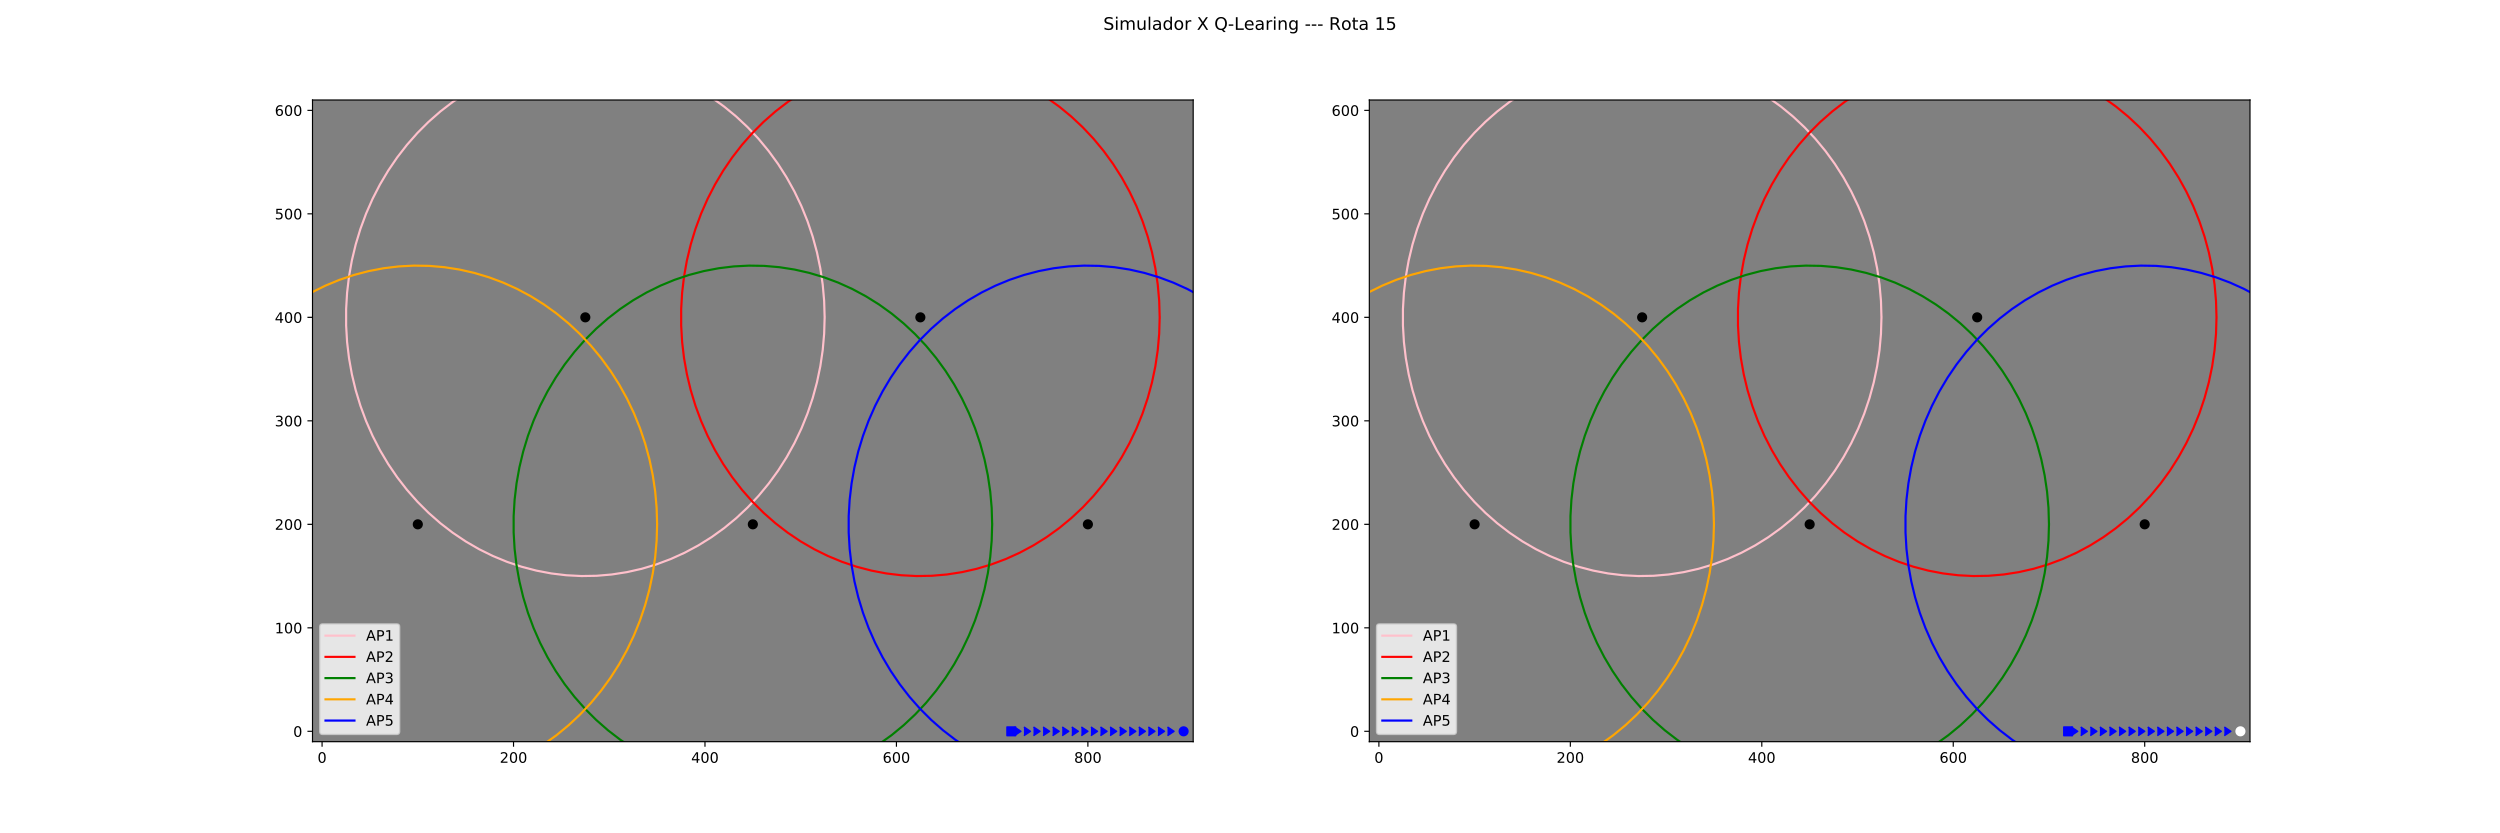 <?xml version="1.0" encoding="utf-8" standalone="no"?>
<!DOCTYPE svg PUBLIC "-//W3C//DTD SVG 1.1//EN"
  "http://www.w3.org/Graphics/SVG/1.1/DTD/svg11.dtd">
<!-- Created with matplotlib (http://matplotlib.org/) -->
<svg height="576pt" version="1.1" viewBox="0 0 1728 576" width="1728pt" xmlns="http://www.w3.org/2000/svg" xmlns:xlink="http://www.w3.org/1999/xlink">
 <defs>
  <style type="text/css">
*{stroke-linecap:butt;stroke-linejoin:round;}
  </style>
 </defs>
 <g id="figure_1">
  <g id="patch_1">
   <path d="M 0 576 
L 1728 576 
L 1728 0 
L 0 0 
z
" style="fill:#ffffff;"/>
  </g>
  <g id="axes_1">
   <g id="patch_2">
    <path d="M 216 512.64 
L 824.727 512.64 
L 824.727 69.12 
L 216 69.12 
z
" style="fill:#808080;"/>
   </g>
   <g id="matplotlib.axis_1">
    <g id="xtick_1">
     <g id="line2d_1">
      <defs>
       <path d="M 0 0 
L 0 3.5 
" id="m9981c608db" style="stroke:#000000;stroke-width:0.8;"/>
      </defs>
      <g>
       <use style="stroke:#000000;stroke-width:0.8;" x="222.617" xlink:href="#m9981c608db" y="512.64"/>
      </g>
     </g>
     <g id="text_1">
      <!-- 0 -->
      <defs>
       <path d="M 31.781 66.406 
Q 24.172 66.406 20.328 58.906 
Q 16.5 51.422 16.5 36.375 
Q 16.5 21.391 20.328 13.891 
Q 24.172 6.391 31.781 6.391 
Q 39.453 6.391 43.281 13.891 
Q 47.125 21.391 47.125 36.375 
Q 47.125 51.422 43.281 58.906 
Q 39.453 66.406 31.781 66.406 
z
M 31.781 74.219 
Q 44.047 74.219 50.516 64.516 
Q 56.984 54.828 56.984 36.375 
Q 56.984 17.969 50.516 8.266 
Q 44.047 -1.422 31.781 -1.422 
Q 19.531 -1.422 13.062 8.266 
Q 6.594 17.969 6.594 36.375 
Q 6.594 54.828 13.062 64.516 
Q 19.531 74.219 31.781 74.219 
z
" id="DejaVuSans-30"/>
      </defs>
      <g transform="translate(219.435 527.238)scale(0.1 -0.1)">
       <use xlink:href="#DejaVuSans-30"/>
      </g>
     </g>
    </g>
    <g id="xtick_2">
     <g id="line2d_2">
      <g>
       <use style="stroke:#000000;stroke-width:0.8;" x="354.949" xlink:href="#m9981c608db" y="512.64"/>
      </g>
     </g>
     <g id="text_2">
      <!-- 200 -->
      <defs>
       <path d="M 19.188 8.297 
L 53.609 8.297 
L 53.609 0 
L 7.328 0 
L 7.328 8.297 
Q 12.938 14.109 22.625 23.891 
Q 32.328 33.688 34.812 36.531 
Q 39.547 41.844 41.422 45.531 
Q 43.312 49.219 43.312 52.781 
Q 43.312 58.594 39.234 62.25 
Q 35.156 65.922 28.609 65.922 
Q 23.969 65.922 18.812 64.312 
Q 13.672 62.703 7.812 59.422 
L 7.812 69.391 
Q 13.766 71.781 18.938 73 
Q 24.125 74.219 28.422 74.219 
Q 39.75 74.219 46.484 68.547 
Q 53.219 62.891 53.219 53.422 
Q 53.219 48.922 51.531 44.891 
Q 49.859 40.875 45.406 35.406 
Q 44.188 33.984 37.641 27.219 
Q 31.109 20.453 19.188 8.297 
z
" id="DejaVuSans-32"/>
      </defs>
      <g transform="translate(345.405 527.238)scale(0.1 -0.1)">
       <use xlink:href="#DejaVuSans-32"/>
       <use x="63.623" xlink:href="#DejaVuSans-30"/>
       <use x="127.246" xlink:href="#DejaVuSans-30"/>
      </g>
     </g>
    </g>
    <g id="xtick_3">
     <g id="line2d_3">
      <g>
       <use style="stroke:#000000;stroke-width:0.8;" x="487.281" xlink:href="#m9981c608db" y="512.64"/>
      </g>
     </g>
     <g id="text_3">
      <!-- 400 -->
      <defs>
       <path d="M 37.797 64.312 
L 12.891 25.391 
L 37.797 25.391 
z
M 35.203 72.906 
L 47.609 72.906 
L 47.609 25.391 
L 58.016 25.391 
L 58.016 17.188 
L 47.609 17.188 
L 47.609 0 
L 37.797 0 
L 37.797 17.188 
L 4.891 17.188 
L 4.891 26.703 
z
" id="DejaVuSans-34"/>
      </defs>
      <g transform="translate(477.737 527.238)scale(0.1 -0.1)">
       <use xlink:href="#DejaVuSans-34"/>
       <use x="63.623" xlink:href="#DejaVuSans-30"/>
       <use x="127.246" xlink:href="#DejaVuSans-30"/>
      </g>
     </g>
    </g>
    <g id="xtick_4">
     <g id="line2d_4">
      <g>
       <use style="stroke:#000000;stroke-width:0.8;" x="619.613" xlink:href="#m9981c608db" y="512.64"/>
      </g>
     </g>
     <g id="text_4">
      <!-- 600 -->
      <defs>
       <path d="M 33.016 40.375 
Q 26.375 40.375 22.484 35.828 
Q 18.609 31.297 18.609 23.391 
Q 18.609 15.531 22.484 10.953 
Q 26.375 6.391 33.016 6.391 
Q 39.656 6.391 43.531 10.953 
Q 47.406 15.531 47.406 23.391 
Q 47.406 31.297 43.531 35.828 
Q 39.656 40.375 33.016 40.375 
z
M 52.594 71.297 
L 52.594 62.312 
Q 48.875 64.062 45.094 64.984 
Q 41.312 65.922 37.594 65.922 
Q 27.828 65.922 22.672 59.328 
Q 17.531 52.734 16.797 39.406 
Q 19.672 43.656 24.016 45.922 
Q 28.375 48.188 33.594 48.188 
Q 44.578 48.188 50.953 41.516 
Q 57.328 34.859 57.328 23.391 
Q 57.328 12.156 50.688 5.359 
Q 44.047 -1.422 33.016 -1.422 
Q 20.359 -1.422 13.672 8.266 
Q 6.984 17.969 6.984 36.375 
Q 6.984 53.656 15.188 63.938 
Q 23.391 74.219 37.203 74.219 
Q 40.922 74.219 44.703 73.484 
Q 48.484 72.75 52.594 71.297 
z
" id="DejaVuSans-36"/>
      </defs>
      <g transform="translate(610.069 527.238)scale(0.1 -0.1)">
       <use xlink:href="#DejaVuSans-36"/>
       <use x="63.623" xlink:href="#DejaVuSans-30"/>
       <use x="127.246" xlink:href="#DejaVuSans-30"/>
      </g>
     </g>
    </g>
    <g id="xtick_5">
     <g id="line2d_5">
      <g>
       <use style="stroke:#000000;stroke-width:0.8;" x="751.945" xlink:href="#m9981c608db" y="512.64"/>
      </g>
     </g>
     <g id="text_5">
      <!-- 800 -->
      <defs>
       <path d="M 31.781 34.625 
Q 24.75 34.625 20.719 30.859 
Q 16.703 27.094 16.703 20.516 
Q 16.703 13.922 20.719 10.156 
Q 24.75 6.391 31.781 6.391 
Q 38.812 6.391 42.859 10.172 
Q 46.922 13.969 46.922 20.516 
Q 46.922 27.094 42.891 30.859 
Q 38.875 34.625 31.781 34.625 
z
M 21.922 38.812 
Q 15.578 40.375 12.031 44.719 
Q 8.5 49.078 8.5 55.328 
Q 8.5 64.062 14.719 69.141 
Q 20.953 74.219 31.781 74.219 
Q 42.672 74.219 48.875 69.141 
Q 55.078 64.062 55.078 55.328 
Q 55.078 49.078 51.531 44.719 
Q 48 40.375 41.703 38.812 
Q 48.828 37.156 52.797 32.312 
Q 56.781 27.484 56.781 20.516 
Q 56.781 9.906 50.312 4.234 
Q 43.844 -1.422 31.781 -1.422 
Q 19.734 -1.422 13.25 4.234 
Q 6.781 9.906 6.781 20.516 
Q 6.781 27.484 10.781 32.312 
Q 14.797 37.156 21.922 38.812 
z
M 18.312 54.391 
Q 18.312 48.734 21.844 45.562 
Q 25.391 42.391 31.781 42.391 
Q 38.141 42.391 41.719 45.562 
Q 45.312 48.734 45.312 54.391 
Q 45.312 60.062 41.719 63.234 
Q 38.141 66.406 31.781 66.406 
Q 25.391 66.406 21.844 63.234 
Q 18.312 60.062 18.312 54.391 
z
" id="DejaVuSans-38"/>
      </defs>
      <g transform="translate(742.401 527.238)scale(0.1 -0.1)">
       <use xlink:href="#DejaVuSans-38"/>
       <use x="63.623" xlink:href="#DejaVuSans-30"/>
       <use x="127.246" xlink:href="#DejaVuSans-30"/>
      </g>
     </g>
    </g>
   </g>
   <g id="matplotlib.axis_2">
    <g id="ytick_1">
     <g id="line2d_6">
      <defs>
       <path d="M 0 0 
L -3.5 0 
" id="m36e724407b" style="stroke:#000000;stroke-width:0.8;"/>
      </defs>
      <g>
       <use style="stroke:#000000;stroke-width:0.8;" x="216" xlink:href="#m36e724407b" y="505.486"/>
      </g>
     </g>
     <g id="text_6">
      <!-- 0 -->
      <g transform="translate(202.637 509.286)scale(0.1 -0.1)">
       <use xlink:href="#DejaVuSans-30"/>
      </g>
     </g>
    </g>
    <g id="ytick_2">
     <g id="line2d_7">
      <g>
       <use style="stroke:#000000;stroke-width:0.8;" x="216" xlink:href="#m36e724407b" y="433.951"/>
      </g>
     </g>
     <g id="text_7">
      <!-- 100 -->
      <defs>
       <path d="M 12.406 8.297 
L 28.516 8.297 
L 28.516 63.922 
L 10.984 60.406 
L 10.984 69.391 
L 28.422 72.906 
L 38.281 72.906 
L 38.281 8.297 
L 54.391 8.297 
L 54.391 0 
L 12.406 0 
z
" id="DejaVuSans-31"/>
      </defs>
      <g transform="translate(189.912 437.75)scale(0.1 -0.1)">
       <use xlink:href="#DejaVuSans-31"/>
       <use x="63.623" xlink:href="#DejaVuSans-30"/>
       <use x="127.246" xlink:href="#DejaVuSans-30"/>
      </g>
     </g>
    </g>
    <g id="ytick_3">
     <g id="line2d_8">
      <g>
       <use style="stroke:#000000;stroke-width:0.8;" x="216" xlink:href="#m36e724407b" y="362.415"/>
      </g>
     </g>
     <g id="text_8">
      <!-- 200 -->
      <g transform="translate(189.912 366.215)scale(0.1 -0.1)">
       <use xlink:href="#DejaVuSans-32"/>
       <use x="63.623" xlink:href="#DejaVuSans-30"/>
       <use x="127.246" xlink:href="#DejaVuSans-30"/>
      </g>
     </g>
    </g>
    <g id="ytick_4">
     <g id="line2d_9">
      <g>
       <use style="stroke:#000000;stroke-width:0.8;" x="216" xlink:href="#m36e724407b" y="290.88"/>
      </g>
     </g>
     <g id="text_9">
      <!-- 300 -->
      <defs>
       <path d="M 40.578 39.312 
Q 47.656 37.797 51.625 33 
Q 55.609 28.219 55.609 21.188 
Q 55.609 10.406 48.188 4.484 
Q 40.766 -1.422 27.094 -1.422 
Q 22.516 -1.422 17.656 -0.516 
Q 12.797 0.391 7.625 2.203 
L 7.625 11.719 
Q 11.719 9.328 16.594 8.109 
Q 21.484 6.891 26.812 6.891 
Q 36.078 6.891 40.938 10.547 
Q 45.797 14.203 45.797 21.188 
Q 45.797 27.641 41.281 31.266 
Q 36.766 34.906 28.719 34.906 
L 20.219 34.906 
L 20.219 43.016 
L 29.109 43.016 
Q 36.375 43.016 40.234 45.922 
Q 44.094 48.828 44.094 54.297 
Q 44.094 59.906 40.109 62.906 
Q 36.141 65.922 28.719 65.922 
Q 24.656 65.922 20.016 65.031 
Q 15.375 64.156 9.812 62.312 
L 9.812 71.094 
Q 15.438 72.656 20.344 73.438 
Q 25.25 74.219 29.594 74.219 
Q 40.828 74.219 47.359 69.109 
Q 53.906 64.016 53.906 55.328 
Q 53.906 49.266 50.438 45.094 
Q 46.969 40.922 40.578 39.312 
z
" id="DejaVuSans-33"/>
      </defs>
      <g transform="translate(189.912 294.679)scale(0.1 -0.1)">
       <use xlink:href="#DejaVuSans-33"/>
       <use x="63.623" xlink:href="#DejaVuSans-30"/>
       <use x="127.246" xlink:href="#DejaVuSans-30"/>
      </g>
     </g>
    </g>
    <g id="ytick_5">
     <g id="line2d_10">
      <g>
       <use style="stroke:#000000;stroke-width:0.8;" x="216" xlink:href="#m36e724407b" y="219.345"/>
      </g>
     </g>
     <g id="text_10">
      <!-- 400 -->
      <g transform="translate(189.912 223.144)scale(0.1 -0.1)">
       <use xlink:href="#DejaVuSans-34"/>
       <use x="63.623" xlink:href="#DejaVuSans-30"/>
       <use x="127.246" xlink:href="#DejaVuSans-30"/>
      </g>
     </g>
    </g>
    <g id="ytick_6">
     <g id="line2d_11">
      <g>
       <use style="stroke:#000000;stroke-width:0.8;" x="216" xlink:href="#m36e724407b" y="147.809"/>
      </g>
     </g>
     <g id="text_11">
      <!-- 500 -->
      <defs>
       <path d="M 10.797 72.906 
L 49.516 72.906 
L 49.516 64.594 
L 19.828 64.594 
L 19.828 46.734 
Q 21.969 47.469 24.109 47.828 
Q 26.266 48.188 28.422 48.188 
Q 40.625 48.188 47.75 41.5 
Q 54.891 34.812 54.891 23.391 
Q 54.891 11.625 47.562 5.094 
Q 40.234 -1.422 26.906 -1.422 
Q 22.312 -1.422 17.547 -0.641 
Q 12.797 0.141 7.719 1.703 
L 7.719 11.625 
Q 12.109 9.234 16.797 8.062 
Q 21.484 6.891 26.703 6.891 
Q 35.156 6.891 40.078 11.328 
Q 45.016 15.766 45.016 23.391 
Q 45.016 31 40.078 35.438 
Q 35.156 39.891 26.703 39.891 
Q 22.75 39.891 18.812 39.016 
Q 14.891 38.141 10.797 36.281 
z
" id="DejaVuSans-35"/>
      </defs>
      <g transform="translate(189.912 151.608)scale(0.1 -0.1)">
       <use xlink:href="#DejaVuSans-35"/>
       <use x="63.623" xlink:href="#DejaVuSans-30"/>
       <use x="127.246" xlink:href="#DejaVuSans-30"/>
      </g>
     </g>
    </g>
    <g id="ytick_7">
     <g id="line2d_12">
      <g>
       <use style="stroke:#000000;stroke-width:0.8;" x="216" xlink:href="#m36e724407b" y="76.274"/>
      </g>
     </g>
     <g id="text_12">
      <!-- 600 -->
      <g transform="translate(189.912 80.073)scale(0.1 -0.1)">
       <use xlink:href="#DejaVuSans-36"/>
       <use x="63.623" xlink:href="#DejaVuSans-30"/>
       <use x="127.246" xlink:href="#DejaVuSans-30"/>
      </g>
     </g>
    </g>
   </g>
   <g id="line2d_13">
    <defs>
     <path d="M 0 3 
C 0.796 3 1.559 2.684 2.121 2.121 
C 2.684 1.559 3 0.796 3 0 
C 3 -0.796 2.684 -1.559 2.121 -2.121 
C 1.559 -2.684 0.796 -3 0 -3 
C -0.796 -3 -1.559 -2.684 -2.121 -2.121 
C -2.684 -1.559 -3 -0.796 -3 0 
C -3 0.796 -2.684 1.559 -2.121 2.121 
C -1.559 2.684 -0.796 3 0 3 
z
" id="md10cf434a4" style="stroke:#000000;"/>
    </defs>
    <g clip-path="url(#p4abecdfcef)">
     <use style="stroke:#000000;" x="404.573" xlink:href="#md10cf434a4" y="219.345"/>
    </g>
   </g>
   <g id="line2d_14">
    <path clip-path="url(#p4abecdfcef)" d="M 569.988 219.345 
L 569.655 208.002 
L 568.657 196.705 
L 566.999 185.499 
L 564.686 174.43 
L 561.729 163.541 
L 558.139 152.877 
L 553.931 142.481 
L 549.121 132.394 
L 543.729 122.657 
L 537.777 113.31 
L 531.288 104.389 
L 524.29 95.932 
L 516.809 87.971 
L 508.876 80.539 
L 500.523 73.667 
L 491.784 67.381 
L 482.694 61.707 
L 473.289 56.667 
L 463.607 52.283 
L 453.688 48.571 
L 443.571 45.547 
L 433.297 43.223 
L 422.907 41.608 
L 412.444 40.708 
L 401.949 40.528 
L 391.464 41.068 
L 381.032 42.326 
L 370.695 44.297 
L 360.494 46.972 
L 350.471 50.342 
L 340.666 54.392 
L 331.118 59.106 
L 321.866 64.466 
L 312.946 70.449 
L 304.396 77.031 
L 296.249 84.187 
L 288.539 91.887 
L 281.295 100.1 
L 274.548 108.794 
L 268.325 117.932 
L 262.65 127.479 
L 257.546 137.396 
L 253.035 147.643 
L 249.134 158.178 
L 245.859 168.96 
L 243.222 179.944 
L 241.236 191.088 
L 239.907 202.345 
L 239.241 213.67 
L 239.241 225.019 
L 239.907 236.344 
L 241.236 247.601 
L 243.222 258.745 
L 245.859 269.729 
L 249.134 280.511 
L 253.035 291.046 
L 257.546 301.293 
L 262.65 311.21 
L 268.325 320.757 
L 274.548 329.895 
L 281.295 338.589 
L 288.539 346.802 
L 296.249 354.502 
L 304.396 361.658 
L 312.946 368.24 
L 321.866 374.223 
L 331.118 379.583 
L 340.666 384.297 
L 350.471 388.347 
L 360.494 391.717 
L 370.695 394.392 
L 381.032 396.363 
L 391.464 397.621 
L 401.949 398.161 
L 412.444 397.981 
L 422.907 397.081 
L 433.297 395.466 
L 443.571 393.142 
L 453.688 390.118 
L 463.607 386.406 
L 473.289 382.022 
L 482.694 376.982 
L 491.784 371.308 
L 500.523 365.022 
L 508.876 358.15 
L 516.809 350.718 
L 524.29 342.757 
L 531.288 334.3 
L 537.777 325.379 
L 543.729 316.032 
L 549.121 306.295 
L 553.931 296.208 
L 558.139 285.812 
L 561.729 275.148 
L 564.686 264.259 
L 566.999 253.19 
L 568.657 241.984 
L 569.655 230.687 
L 569.988 219.345 
" style="fill:none;stroke:#ffc0cb;stroke-linecap:square;stroke-width:1.5;"/>
   </g>
   <g id="line2d_15">
    <g clip-path="url(#p4abecdfcef)">
     <use style="stroke:#000000;" x="636.154" xlink:href="#md10cf434a4" y="219.345"/>
    </g>
   </g>
   <g id="line2d_16">
    <path clip-path="url(#p4abecdfcef)" d="M 801.569 219.345 
L 801.236 208.002 
L 800.238 196.705 
L 798.58 185.499 
L 796.267 174.43 
L 793.31 163.541 
L 789.72 152.877 
L 785.512 142.481 
L 780.702 132.394 
L 775.31 122.657 
L 769.358 113.31 
L 762.869 104.389 
L 755.871 95.932 
L 748.39 87.971 
L 740.457 80.539 
L 732.104 73.667 
L 723.365 67.381 
L 714.275 61.707 
L 704.87 56.667 
L 695.188 52.283 
L 685.269 48.571 
L 675.152 45.547 
L 664.878 43.223 
L 654.488 41.608 
L 644.025 40.708 
L 633.53 40.528 
L 623.045 41.068 
L 612.613 42.326 
L 602.276 44.297 
L 592.075 46.972 
L 582.052 50.342 
L 572.247 54.392 
L 562.699 59.106 
L 553.447 64.466 
L 544.527 70.449 
L 535.977 77.031 
L 527.83 84.187 
L 520.12 91.887 
L 512.876 100.1 
L 506.129 108.794 
L 499.906 117.932 
L 494.231 127.479 
L 489.127 137.396 
L 484.616 147.643 
L 480.715 158.178 
L 477.44 168.96 
L 474.803 179.944 
L 472.817 191.088 
L 471.488 202.345 
L 470.822 213.67 
L 470.822 225.019 
L 471.488 236.344 
L 472.817 247.601 
L 474.803 258.745 
L 477.44 269.729 
L 480.715 280.511 
L 484.616 291.046 
L 489.127 301.293 
L 494.231 311.21 
L 499.906 320.757 
L 506.129 329.895 
L 512.876 338.589 
L 520.12 346.802 
L 527.83 354.502 
L 535.977 361.658 
L 544.527 368.24 
L 553.447 374.223 
L 562.699 379.583 
L 572.247 384.297 
L 582.052 388.347 
L 592.075 391.717 
L 602.276 394.392 
L 612.613 396.363 
L 623.045 397.621 
L 633.53 398.161 
L 644.025 397.981 
L 654.488 397.081 
L 664.878 395.466 
L 675.152 393.142 
L 685.269 390.118 
L 695.188 386.406 
L 704.87 382.022 
L 714.275 376.982 
L 723.365 371.308 
L 732.104 365.022 
L 740.457 358.15 
L 748.39 350.718 
L 755.871 342.757 
L 762.869 334.3 
L 769.358 325.379 
L 775.31 316.032 
L 780.702 306.295 
L 785.512 296.208 
L 789.72 285.812 
L 793.31 275.148 
L 796.267 264.259 
L 798.58 253.19 
L 800.238 241.984 
L 801.236 230.687 
L 801.569 219.345 
" style="fill:none;stroke:#ff0000;stroke-linecap:square;stroke-width:1.5;"/>
   </g>
   <g id="line2d_17">
    <g clip-path="url(#p4abecdfcef)">
     <use style="stroke:#000000;" x="520.364" xlink:href="#md10cf434a4" y="362.415"/>
    </g>
   </g>
   <g id="line2d_18">
    <path clip-path="url(#p4abecdfcef)" d="M 685.779 362.415 
L 685.446 351.073 
L 684.448 339.776 
L 682.789 328.57 
L 680.477 317.501 
L 677.52 306.612 
L 673.93 295.948 
L 669.721 285.552 
L 664.911 275.465 
L 659.52 265.728 
L 653.567 256.381 
L 647.079 247.46 
L 640.08 239.003 
L 632.599 231.042 
L 624.667 223.61 
L 616.314 216.738 
L 607.575 210.452 
L 598.484 204.778 
L 589.08 199.738 
L 579.398 195.354 
L 569.479 191.642 
L 559.362 188.618 
L 549.088 186.294 
L 538.698 184.679 
L 528.234 183.779 
L 517.739 183.599 
L 507.255 184.139 
L 496.823 185.397 
L 486.486 187.368 
L 476.285 190.043 
L 466.262 193.413 
L 456.456 197.463 
L 446.908 202.177 
L 437.656 207.537 
L 428.737 213.52 
L 420.187 220.102 
L 412.04 227.258 
L 404.329 234.958 
L 397.086 243.171 
L 390.339 251.865 
L 384.115 261.003 
L 378.44 270.55 
L 373.337 280.467 
L 368.826 290.714 
L 364.924 301.249 
L 361.649 312.031 
L 359.013 323.015 
L 357.026 334.159 
L 355.698 345.416 
L 355.032 356.741 
L 355.032 368.09 
L 355.698 379.415 
L 357.026 390.672 
L 359.013 401.816 
L 361.649 412.8 
L 364.924 423.582 
L 368.826 434.117 
L 373.337 444.364 
L 378.44 454.281 
L 384.115 463.828 
L 390.339 472.966 
L 397.086 481.66 
L 404.329 489.873 
L 412.04 497.573 
L 420.187 504.729 
L 428.737 511.311 
L 437.656 517.294 
L 446.908 522.654 
L 456.456 527.368 
L 466.262 531.418 
L 476.285 534.788 
L 486.486 537.463 
L 496.823 539.434 
L 507.255 540.692 
L 517.739 541.232 
L 528.234 541.052 
L 538.698 540.152 
L 549.088 538.537 
L 559.362 536.213 
L 569.479 533.189 
L 579.398 529.477 
L 589.08 525.093 
L 598.484 520.053 
L 607.575 514.379 
L 616.314 508.093 
L 624.667 501.221 
L 632.599 493.789 
L 640.08 485.828 
L 647.079 477.371 
L 653.567 468.45 
L 659.52 459.103 
L 664.911 449.366 
L 669.721 439.279 
L 673.93 428.883 
L 677.52 418.219 
L 680.477 407.33 
L 682.789 396.261 
L 684.448 385.055 
L 685.446 373.758 
L 685.779 362.415 
" style="fill:none;stroke:#008000;stroke-linecap:square;stroke-width:1.5;"/>
   </g>
   <g id="line2d_19">
    <g clip-path="url(#p4abecdfcef)">
     <use style="stroke:#000000;" x="288.783" xlink:href="#md10cf434a4" y="362.415"/>
    </g>
   </g>
   <g id="line2d_20">
    <path clip-path="url(#p4abecdfcef)" d="M 454.198 362.415 
L 453.865 351.073 
L 452.867 339.776 
L 451.208 328.57 
L 448.896 317.501 
L 445.939 306.612 
L 442.349 295.948 
L 438.14 285.552 
L 433.33 275.465 
L 427.939 265.728 
L 421.986 256.381 
L 415.498 247.46 
L 408.499 239.003 
L 401.018 231.042 
L 393.085 223.61 
L 384.733 216.738 
L 375.994 210.452 
L 366.903 204.778 
L 357.498 199.738 
L 347.817 195.354 
L 337.898 191.642 
L 327.781 188.618 
L 317.507 186.294 
L 307.117 184.679 
L 296.653 183.779 
L 286.158 183.599 
L 275.673 184.139 
L 265.242 185.397 
L 254.905 187.368 
L 244.704 190.043 
L 234.681 193.413 
L 224.875 197.463 
L 215.327 202.177 
L 206.075 207.537 
L 197.156 213.52 
L 188.606 220.102 
L 180.459 227.258 
L 172.748 234.958 
L 165.505 243.171 
L 158.758 251.865 
L 152.534 261.003 
L 146.859 270.55 
L 141.756 280.467 
L 137.245 290.714 
L 133.343 301.249 
L 130.068 312.031 
L 127.432 323.015 
L 125.445 334.159 
L 124.117 345.416 
L 123.451 356.741 
L 123.451 368.09 
L 124.117 379.415 
L 125.445 390.672 
L 127.432 401.816 
L 130.068 412.8 
L 133.343 423.582 
L 137.245 434.117 
L 141.756 444.364 
L 146.859 454.281 
L 152.534 463.828 
L 158.758 472.966 
L 165.505 481.66 
L 172.748 489.873 
L 180.459 497.573 
L 188.606 504.729 
L 197.156 511.311 
L 206.075 517.294 
L 215.327 522.654 
L 224.875 527.368 
L 234.681 531.418 
L 244.704 534.788 
L 254.905 537.463 
L 265.242 539.434 
L 275.673 540.692 
L 286.158 541.232 
L 296.653 541.052 
L 307.117 540.152 
L 317.507 538.537 
L 327.781 536.213 
L 337.898 533.189 
L 347.817 529.477 
L 357.498 525.093 
L 366.903 520.053 
L 375.994 514.379 
L 384.733 508.093 
L 393.085 501.221 
L 401.018 493.789 
L 408.499 485.828 
L 415.498 477.371 
L 421.986 468.45 
L 427.939 459.103 
L 433.33 449.366 
L 438.14 439.279 
L 442.349 428.883 
L 445.939 418.219 
L 448.896 407.33 
L 451.208 396.261 
L 452.867 385.055 
L 453.865 373.758 
L 454.198 362.415 
" style="fill:none;stroke:#ffa500;stroke-linecap:square;stroke-width:1.5;"/>
   </g>
   <g id="line2d_21">
    <g clip-path="url(#p4abecdfcef)">
     <use style="stroke:#000000;" x="751.945" xlink:href="#md10cf434a4" y="362.415"/>
    </g>
   </g>
   <g id="line2d_22">
    <path clip-path="url(#p4abecdfcef)" d="M 917.36 362.415 
L 917.027 351.073 
L 916.029 339.776 
L 914.37 328.57 
L 912.058 317.501 
L 909.101 306.612 
L 905.511 295.948 
L 901.302 285.552 
L 896.492 275.465 
L 891.101 265.728 
L 885.148 256.381 
L 878.66 247.46 
L 871.661 239.003 
L 864.18 231.042 
L 856.248 223.61 
L 847.895 216.738 
L 839.156 210.452 
L 830.065 204.778 
L 820.661 199.738 
L 810.979 195.354 
L 801.06 191.642 
L 790.943 188.618 
L 780.669 186.294 
L 770.279 184.679 
L 759.815 183.779 
L 749.32 183.599 
L 738.836 184.139 
L 728.404 185.397 
L 718.067 187.368 
L 707.866 190.043 
L 697.843 193.413 
L 688.037 197.463 
L 678.489 202.177 
L 669.237 207.537 
L 660.318 213.52 
L 651.768 220.102 
L 643.621 227.258 
L 635.91 234.958 
L 628.667 243.171 
L 621.92 251.865 
L 615.696 261.003 
L 610.021 270.55 
L 604.918 280.467 
L 600.407 290.714 
L 596.505 301.249 
L 593.23 312.031 
L 590.594 323.015 
L 588.607 334.159 
L 587.279 345.416 
L 586.613 356.741 
L 586.613 368.09 
L 587.279 379.415 
L 588.607 390.672 
L 590.594 401.816 
L 593.23 412.8 
L 596.505 423.582 
L 600.407 434.117 
L 604.918 444.364 
L 610.021 454.281 
L 615.696 463.828 
L 621.92 472.966 
L 628.667 481.66 
L 635.91 489.873 
L 643.621 497.573 
L 651.768 504.729 
L 660.318 511.311 
L 669.237 517.294 
L 678.489 522.654 
L 688.037 527.368 
L 697.843 531.418 
L 707.866 534.788 
L 718.067 537.463 
L 728.404 539.434 
L 738.836 540.692 
L 749.32 541.232 
L 759.815 541.052 
L 770.279 540.152 
L 780.669 538.537 
L 790.943 536.213 
L 801.06 533.189 
L 810.979 529.477 
L 820.661 525.093 
L 830.065 520.053 
L 839.156 514.379 
L 847.895 508.093 
L 856.248 501.221 
L 864.18 493.789 
L 871.661 485.828 
L 878.66 477.371 
L 885.148 468.45 
L 891.101 459.103 
L 896.492 449.366 
L 901.302 439.279 
L 905.511 428.883 
L 909.101 418.219 
L 912.058 407.33 
L 914.37 396.261 
L 916.029 385.055 
L 917.027 373.758 
L 917.36 362.415 
" style="fill:none;stroke:#0000ff;stroke-linecap:square;stroke-width:1.5;"/>
   </g>
   <g id="line2d_23">
    <path clip-path="url(#p4abecdfcef)" d="M 699.012 505.486 
" style="fill:none;stroke:#0000ff;stroke-linecap:square;stroke-width:1.5;"/>
    <defs>
     <path d="M -3 3 
L 3 3 
L 3 -3 
L -3 -3 
z
" id="m0811a79bae" style="stroke:#0000ff;stroke-linejoin:miter;"/>
    </defs>
    <g clip-path="url(#p4abecdfcef)">
     <use style="fill:#0000ff;stroke:#0000ff;stroke-linejoin:miter;" x="699.012" xlink:href="#m0811a79bae" y="505.486"/>
    </g>
   </g>
   <g id="line2d_24">
    <path clip-path="url(#p4abecdfcef)" d="M 705.628 505.486 
" style="fill:none;stroke:#0000ff;stroke-linecap:square;stroke-width:1.5;"/>
    <defs>
     <path d="M -4.5 3 
L 0 0 
L -4.5 -3 
" id="m2739ca336a" style="stroke:#0000ff;stroke-linejoin:miter;"/>
    </defs>
    <g clip-path="url(#p4abecdfcef)">
     <use style="fill:#0000ff;stroke:#0000ff;stroke-linejoin:miter;" x="705.628" xlink:href="#m2739ca336a" y="505.486"/>
    </g>
   </g>
   <g id="line2d_25">
    <path clip-path="url(#p4abecdfcef)" d="M 712.245 505.486 
" style="fill:none;stroke:#0000ff;stroke-linecap:square;stroke-width:1.5;"/>
    <g clip-path="url(#p4abecdfcef)">
     <use style="fill:#0000ff;stroke:#0000ff;stroke-linejoin:miter;" x="712.245" xlink:href="#m2739ca336a" y="505.486"/>
    </g>
   </g>
   <g id="line2d_26">
    <path clip-path="url(#p4abecdfcef)" d="M 718.862 505.486 
" style="fill:none;stroke:#0000ff;stroke-linecap:square;stroke-width:1.5;"/>
    <g clip-path="url(#p4abecdfcef)">
     <use style="fill:#0000ff;stroke:#0000ff;stroke-linejoin:miter;" x="718.862" xlink:href="#m2739ca336a" y="505.486"/>
    </g>
   </g>
   <g id="line2d_27">
    <path clip-path="url(#p4abecdfcef)" d="M 725.478 505.486 
" style="fill:none;stroke:#0000ff;stroke-linecap:square;stroke-width:1.5;"/>
    <g clip-path="url(#p4abecdfcef)">
     <use style="fill:#0000ff;stroke:#0000ff;stroke-linejoin:miter;" x="725.478" xlink:href="#m2739ca336a" y="505.486"/>
    </g>
   </g>
   <g id="line2d_28">
    <path clip-path="url(#p4abecdfcef)" d="M 732.095 505.486 
" style="fill:none;stroke:#0000ff;stroke-linecap:square;stroke-width:1.5;"/>
    <g clip-path="url(#p4abecdfcef)">
     <use style="fill:#0000ff;stroke:#0000ff;stroke-linejoin:miter;" x="732.095" xlink:href="#m2739ca336a" y="505.486"/>
    </g>
   </g>
   <g id="line2d_29">
    <path clip-path="url(#p4abecdfcef)" d="M 738.711 505.486 
" style="fill:none;stroke:#0000ff;stroke-linecap:square;stroke-width:1.5;"/>
    <g clip-path="url(#p4abecdfcef)">
     <use style="fill:#0000ff;stroke:#0000ff;stroke-linejoin:miter;" x="738.711" xlink:href="#m2739ca336a" y="505.486"/>
    </g>
   </g>
   <g id="line2d_30">
    <path clip-path="url(#p4abecdfcef)" d="M 745.328 505.486 
" style="fill:none;stroke:#0000ff;stroke-linecap:square;stroke-width:1.5;"/>
    <g clip-path="url(#p4abecdfcef)">
     <use style="fill:#0000ff;stroke:#0000ff;stroke-linejoin:miter;" x="745.328" xlink:href="#m2739ca336a" y="505.486"/>
    </g>
   </g>
   <g id="line2d_31">
    <path clip-path="url(#p4abecdfcef)" d="M 751.945 505.486 
" style="fill:none;stroke:#0000ff;stroke-linecap:square;stroke-width:1.5;"/>
    <g clip-path="url(#p4abecdfcef)">
     <use style="fill:#0000ff;stroke:#0000ff;stroke-linejoin:miter;" x="751.945" xlink:href="#m2739ca336a" y="505.486"/>
    </g>
   </g>
   <g id="line2d_32">
    <path clip-path="url(#p4abecdfcef)" d="M 758.561 505.486 
" style="fill:none;stroke:#0000ff;stroke-linecap:square;stroke-width:1.5;"/>
    <g clip-path="url(#p4abecdfcef)">
     <use style="fill:#0000ff;stroke:#0000ff;stroke-linejoin:miter;" x="758.561" xlink:href="#m2739ca336a" y="505.486"/>
    </g>
   </g>
   <g id="line2d_33">
    <path clip-path="url(#p4abecdfcef)" d="M 765.178 505.486 
" style="fill:none;stroke:#0000ff;stroke-linecap:square;stroke-width:1.5;"/>
    <g clip-path="url(#p4abecdfcef)">
     <use style="fill:#0000ff;stroke:#0000ff;stroke-linejoin:miter;" x="765.178" xlink:href="#m2739ca336a" y="505.486"/>
    </g>
   </g>
   <g id="line2d_34">
    <path clip-path="url(#p4abecdfcef)" d="M 771.794 505.486 
" style="fill:none;stroke:#0000ff;stroke-linecap:square;stroke-width:1.5;"/>
    <g clip-path="url(#p4abecdfcef)">
     <use style="fill:#0000ff;stroke:#0000ff;stroke-linejoin:miter;" x="771.794" xlink:href="#m2739ca336a" y="505.486"/>
    </g>
   </g>
   <g id="line2d_35">
    <path clip-path="url(#p4abecdfcef)" d="M 778.411 505.486 
" style="fill:none;stroke:#0000ff;stroke-linecap:square;stroke-width:1.5;"/>
    <g clip-path="url(#p4abecdfcef)">
     <use style="fill:#0000ff;stroke:#0000ff;stroke-linejoin:miter;" x="778.411" xlink:href="#m2739ca336a" y="505.486"/>
    </g>
   </g>
   <g id="line2d_36">
    <path clip-path="url(#p4abecdfcef)" d="M 785.028 505.486 
" style="fill:none;stroke:#0000ff;stroke-linecap:square;stroke-width:1.5;"/>
    <g clip-path="url(#p4abecdfcef)">
     <use style="fill:#0000ff;stroke:#0000ff;stroke-linejoin:miter;" x="785.028" xlink:href="#m2739ca336a" y="505.486"/>
    </g>
   </g>
   <g id="line2d_37">
    <path clip-path="url(#p4abecdfcef)" d="M 791.644 505.486 
" style="fill:none;stroke:#0000ff;stroke-linecap:square;stroke-width:1.5;"/>
    <g clip-path="url(#p4abecdfcef)">
     <use style="fill:#0000ff;stroke:#0000ff;stroke-linejoin:miter;" x="791.644" xlink:href="#m2739ca336a" y="505.486"/>
    </g>
   </g>
   <g id="line2d_38">
    <path clip-path="url(#p4abecdfcef)" d="M 798.261 505.486 
" style="fill:none;stroke:#0000ff;stroke-linecap:square;stroke-width:1.5;"/>
    <g clip-path="url(#p4abecdfcef)">
     <use style="fill:#0000ff;stroke:#0000ff;stroke-linejoin:miter;" x="798.261" xlink:href="#m2739ca336a" y="505.486"/>
    </g>
   </g>
   <g id="line2d_39">
    <path clip-path="url(#p4abecdfcef)" d="M 804.877 505.486 
" style="fill:none;stroke:#0000ff;stroke-linecap:square;stroke-width:1.5;"/>
    <g clip-path="url(#p4abecdfcef)">
     <use style="fill:#0000ff;stroke:#0000ff;stroke-linejoin:miter;" x="804.877" xlink:href="#m2739ca336a" y="505.486"/>
    </g>
   </g>
   <g id="line2d_40">
    <path clip-path="url(#p4abecdfcef)" d="M 811.494 505.486 
" style="fill:none;stroke:#0000ff;stroke-linecap:square;stroke-width:1.5;"/>
    <g clip-path="url(#p4abecdfcef)">
     <use style="fill:#0000ff;stroke:#0000ff;stroke-linejoin:miter;" x="811.494" xlink:href="#m2739ca336a" y="505.486"/>
    </g>
   </g>
   <g id="line2d_41">
    <defs>
     <path d="M 0 3 
C 0.796 3 1.559 2.684 2.121 2.121 
C 2.684 1.559 3 0.796 3 0 
C 3 -0.796 2.684 -1.559 2.121 -2.121 
C 1.559 -2.684 0.796 -3 0 -3 
C -0.796 -3 -1.559 -2.684 -2.121 -2.121 
C -2.684 -1.559 -3 -0.796 -3 0 
C -3 0.796 -2.684 1.559 -2.121 2.121 
C -1.559 2.684 -0.796 3 0 3 
z
" id="mfca4872dcd" style="stroke:#0000ff;"/>
    </defs>
    <g clip-path="url(#p4abecdfcef)">
     <use style="fill:#0000ff;stroke:#0000ff;" x="818.111" xlink:href="#mfca4872dcd" y="505.486"/>
    </g>
   </g>
   <g id="patch_3">
    <path d="M 216 512.64 
L 216 69.12 
" style="fill:none;stroke:#000000;stroke-linecap:square;stroke-linejoin:miter;stroke-width:0.8;"/>
   </g>
   <g id="patch_4">
    <path d="M 824.727 512.64 
L 824.727 69.12 
" style="fill:none;stroke:#000000;stroke-linecap:square;stroke-linejoin:miter;stroke-width:0.8;"/>
   </g>
   <g id="patch_5">
    <path d="M 216 512.64 
L 824.727 512.64 
" style="fill:none;stroke:#000000;stroke-linecap:square;stroke-linejoin:miter;stroke-width:0.8;"/>
   </g>
   <g id="patch_6">
    <path d="M 216 69.12 
L 824.727 69.12 
" style="fill:none;stroke:#000000;stroke-linecap:square;stroke-linejoin:miter;stroke-width:0.8;"/>
   </g>
   <g id="legend_1">
    <g id="patch_7">
     <path d="M 223 507.64 
L 274.233 507.64 
Q 276.233 507.64 276.233 505.64 
L 276.233 433.249 
Q 276.233 431.249 274.233 431.249 
L 223 431.249 
Q 221 431.249 221 433.249 
L 221 505.64 
Q 221 507.64 223 507.64 
z
" style="fill:#ffffff;opacity:0.8;stroke:#cccccc;stroke-linejoin:miter;"/>
    </g>
    <g id="line2d_42">
     <path d="M 225 439.348 
L 245 439.348 
" style="fill:none;stroke:#ffc0cb;stroke-linecap:square;stroke-width:1.5;"/>
    </g>
    <g id="line2d_43"/>
    <g id="text_13">
     <!-- AP1 -->
     <defs>
      <path d="M 34.188 63.188 
L 20.797 26.906 
L 47.609 26.906 
z
M 28.609 72.906 
L 39.797 72.906 
L 67.578 0 
L 57.328 0 
L 50.688 18.703 
L 17.828 18.703 
L 11.188 0 
L 0.781 0 
z
" id="DejaVuSans-41"/>
      <path d="M 19.672 64.797 
L 19.672 37.406 
L 32.078 37.406 
Q 38.969 37.406 42.719 40.969 
Q 46.484 44.531 46.484 51.125 
Q 46.484 57.672 42.719 61.234 
Q 38.969 64.797 32.078 64.797 
z
M 9.812 72.906 
L 32.078 72.906 
Q 44.344 72.906 50.609 67.359 
Q 56.891 61.812 56.891 51.125 
Q 56.891 40.328 50.609 34.812 
Q 44.344 29.297 32.078 29.297 
L 19.672 29.297 
L 19.672 0 
L 9.812 0 
z
" id="DejaVuSans-50"/>
     </defs>
     <g transform="translate(253 442.848)scale(0.1 -0.1)">
      <use xlink:href="#DejaVuSans-41"/>
      <use x="68.408" xlink:href="#DejaVuSans-50"/>
      <use x="128.711" xlink:href="#DejaVuSans-31"/>
     </g>
    </g>
    <g id="line2d_44">
     <path d="M 225 454.026 
L 245 454.026 
" style="fill:none;stroke:#ff0000;stroke-linecap:square;stroke-width:1.5;"/>
    </g>
    <g id="line2d_45"/>
    <g id="text_14">
     <!-- AP2 -->
     <g transform="translate(253 457.526)scale(0.1 -0.1)">
      <use xlink:href="#DejaVuSans-41"/>
      <use x="68.408" xlink:href="#DejaVuSans-50"/>
      <use x="128.711" xlink:href="#DejaVuSans-32"/>
     </g>
    </g>
    <g id="line2d_46">
     <path d="M 225 468.704 
L 245 468.704 
" style="fill:none;stroke:#008000;stroke-linecap:square;stroke-width:1.5;"/>
    </g>
    <g id="line2d_47"/>
    <g id="text_15">
     <!-- AP3 -->
     <g transform="translate(253 472.204)scale(0.1 -0.1)">
      <use xlink:href="#DejaVuSans-41"/>
      <use x="68.408" xlink:href="#DejaVuSans-50"/>
      <use x="128.711" xlink:href="#DejaVuSans-33"/>
     </g>
    </g>
    <g id="line2d_48">
     <path d="M 225 483.382 
L 245 483.382 
" style="fill:none;stroke:#ffa500;stroke-linecap:square;stroke-width:1.5;"/>
    </g>
    <g id="line2d_49"/>
    <g id="text_16">
     <!-- AP4 -->
     <g transform="translate(253 486.882)scale(0.1 -0.1)">
      <use xlink:href="#DejaVuSans-41"/>
      <use x="68.408" xlink:href="#DejaVuSans-50"/>
      <use x="128.711" xlink:href="#DejaVuSans-34"/>
     </g>
    </g>
    <g id="line2d_50">
     <path d="M 225 498.06 
L 245 498.06 
" style="fill:none;stroke:#0000ff;stroke-linecap:square;stroke-width:1.5;"/>
    </g>
    <g id="line2d_51"/>
    <g id="text_17">
     <!-- AP5 -->
     <g transform="translate(253 501.56)scale(0.1 -0.1)">
      <use xlink:href="#DejaVuSans-41"/>
      <use x="68.408" xlink:href="#DejaVuSans-50"/>
      <use x="128.711" xlink:href="#DejaVuSans-35"/>
     </g>
    </g>
   </g>
  </g>
  <g id="axes_2">
   <g id="patch_8">
    <path d="M 946.473 512.64 
L 1555.2 512.64 
L 1555.2 69.12 
L 946.473 69.12 
z
" style="fill:#808080;"/>
   </g>
   <g id="matplotlib.axis_3">
    <g id="xtick_6">
     <g id="line2d_52">
      <g>
       <use style="stroke:#000000;stroke-width:0.8;" x="953.089" xlink:href="#m9981c608db" y="512.64"/>
      </g>
     </g>
     <g id="text_18">
      <!-- 0 -->
      <g transform="translate(949.908 527.238)scale(0.1 -0.1)">
       <use xlink:href="#DejaVuSans-30"/>
      </g>
     </g>
    </g>
    <g id="xtick_7">
     <g id="line2d_53">
      <g>
       <use style="stroke:#000000;stroke-width:0.8;" x="1085.421" xlink:href="#m9981c608db" y="512.64"/>
      </g>
     </g>
     <g id="text_19">
      <!-- 200 -->
      <g transform="translate(1075.878 527.238)scale(0.1 -0.1)">
       <use xlink:href="#DejaVuSans-32"/>
       <use x="63.623" xlink:href="#DejaVuSans-30"/>
       <use x="127.246" xlink:href="#DejaVuSans-30"/>
      </g>
     </g>
    </g>
    <g id="xtick_8">
     <g id="line2d_54">
      <g>
       <use style="stroke:#000000;stroke-width:0.8;" x="1217.753" xlink:href="#m9981c608db" y="512.64"/>
      </g>
     </g>
     <g id="text_20">
      <!-- 400 -->
      <g transform="translate(1208.21 527.238)scale(0.1 -0.1)">
       <use xlink:href="#DejaVuSans-34"/>
       <use x="63.623" xlink:href="#DejaVuSans-30"/>
       <use x="127.246" xlink:href="#DejaVuSans-30"/>
      </g>
     </g>
    </g>
    <g id="xtick_9">
     <g id="line2d_55">
      <g>
       <use style="stroke:#000000;stroke-width:0.8;" x="1350.085" xlink:href="#m9981c608db" y="512.64"/>
      </g>
     </g>
     <g id="text_21">
      <!-- 600 -->
      <g transform="translate(1340.542 527.238)scale(0.1 -0.1)">
       <use xlink:href="#DejaVuSans-36"/>
       <use x="63.623" xlink:href="#DejaVuSans-30"/>
       <use x="127.246" xlink:href="#DejaVuSans-30"/>
      </g>
     </g>
    </g>
    <g id="xtick_10">
     <g id="line2d_56">
      <g>
       <use style="stroke:#000000;stroke-width:0.8;" x="1482.417" xlink:href="#m9981c608db" y="512.64"/>
      </g>
     </g>
     <g id="text_22">
      <!-- 800 -->
      <g transform="translate(1472.874 527.238)scale(0.1 -0.1)">
       <use xlink:href="#DejaVuSans-38"/>
       <use x="63.623" xlink:href="#DejaVuSans-30"/>
       <use x="127.246" xlink:href="#DejaVuSans-30"/>
      </g>
     </g>
    </g>
   </g>
   <g id="matplotlib.axis_4">
    <g id="ytick_8">
     <g id="line2d_57">
      <g>
       <use style="stroke:#000000;stroke-width:0.8;" x="946.473" xlink:href="#m36e724407b" y="505.486"/>
      </g>
     </g>
     <g id="text_23">
      <!-- 0 -->
      <g transform="translate(933.11 509.286)scale(0.1 -0.1)">
       <use xlink:href="#DejaVuSans-30"/>
      </g>
     </g>
    </g>
    <g id="ytick_9">
     <g id="line2d_58">
      <g>
       <use style="stroke:#000000;stroke-width:0.8;" x="946.473" xlink:href="#m36e724407b" y="433.951"/>
      </g>
     </g>
     <g id="text_24">
      <!-- 100 -->
      <g transform="translate(920.385 437.75)scale(0.1 -0.1)">
       <use xlink:href="#DejaVuSans-31"/>
       <use x="63.623" xlink:href="#DejaVuSans-30"/>
       <use x="127.246" xlink:href="#DejaVuSans-30"/>
      </g>
     </g>
    </g>
    <g id="ytick_10">
     <g id="line2d_59">
      <g>
       <use style="stroke:#000000;stroke-width:0.8;" x="946.473" xlink:href="#m36e724407b" y="362.415"/>
      </g>
     </g>
     <g id="text_25">
      <!-- 200 -->
      <g transform="translate(920.385 366.215)scale(0.1 -0.1)">
       <use xlink:href="#DejaVuSans-32"/>
       <use x="63.623" xlink:href="#DejaVuSans-30"/>
       <use x="127.246" xlink:href="#DejaVuSans-30"/>
      </g>
     </g>
    </g>
    <g id="ytick_11">
     <g id="line2d_60">
      <g>
       <use style="stroke:#000000;stroke-width:0.8;" x="946.473" xlink:href="#m36e724407b" y="290.88"/>
      </g>
     </g>
     <g id="text_26">
      <!-- 300 -->
      <g transform="translate(920.385 294.679)scale(0.1 -0.1)">
       <use xlink:href="#DejaVuSans-33"/>
       <use x="63.623" xlink:href="#DejaVuSans-30"/>
       <use x="127.246" xlink:href="#DejaVuSans-30"/>
      </g>
     </g>
    </g>
    <g id="ytick_12">
     <g id="line2d_61">
      <g>
       <use style="stroke:#000000;stroke-width:0.8;" x="946.473" xlink:href="#m36e724407b" y="219.345"/>
      </g>
     </g>
     <g id="text_27">
      <!-- 400 -->
      <g transform="translate(920.385 223.144)scale(0.1 -0.1)">
       <use xlink:href="#DejaVuSans-34"/>
       <use x="63.623" xlink:href="#DejaVuSans-30"/>
       <use x="127.246" xlink:href="#DejaVuSans-30"/>
      </g>
     </g>
    </g>
    <g id="ytick_13">
     <g id="line2d_62">
      <g>
       <use style="stroke:#000000;stroke-width:0.8;" x="946.473" xlink:href="#m36e724407b" y="147.809"/>
      </g>
     </g>
     <g id="text_28">
      <!-- 500 -->
      <g transform="translate(920.385 151.608)scale(0.1 -0.1)">
       <use xlink:href="#DejaVuSans-35"/>
       <use x="63.623" xlink:href="#DejaVuSans-30"/>
       <use x="127.246" xlink:href="#DejaVuSans-30"/>
      </g>
     </g>
    </g>
    <g id="ytick_14">
     <g id="line2d_63">
      <g>
       <use style="stroke:#000000;stroke-width:0.8;" x="946.473" xlink:href="#m36e724407b" y="76.274"/>
      </g>
     </g>
     <g id="text_29">
      <!-- 600 -->
      <g transform="translate(920.385 80.073)scale(0.1 -0.1)">
       <use xlink:href="#DejaVuSans-36"/>
       <use x="63.623" xlink:href="#DejaVuSans-30"/>
       <use x="127.246" xlink:href="#DejaVuSans-30"/>
      </g>
     </g>
    </g>
   </g>
   <g id="line2d_64">
    <g clip-path="url(#p6c87edc256)">
     <use style="stroke:#000000;" x="1135.046" xlink:href="#md10cf434a4" y="219.345"/>
    </g>
   </g>
   <g id="line2d_65">
    <path clip-path="url(#p6c87edc256)" d="M 1300.461 219.345 
L 1300.128 208.002 
L 1299.13 196.705 
L 1297.472 185.499 
L 1295.159 174.43 
L 1292.202 163.541 
L 1288.612 152.877 
L 1284.403 142.481 
L 1279.594 132.394 
L 1274.202 122.657 
L 1268.25 113.31 
L 1261.761 104.389 
L 1254.762 95.932 
L 1247.281 87.971 
L 1239.349 80.539 
L 1230.996 73.667 
L 1222.257 67.381 
L 1213.167 61.707 
L 1203.762 56.667 
L 1194.08 52.283 
L 1184.161 48.571 
L 1174.044 45.547 
L 1163.77 43.223 
L 1153.38 41.608 
L 1142.917 40.708 
L 1132.421 40.528 
L 1121.937 41.068 
L 1111.505 42.326 
L 1101.168 44.297 
L 1090.967 46.972 
L 1080.944 50.342 
L 1071.139 54.392 
L 1061.591 59.106 
L 1052.338 64.466 
L 1043.419 70.449 
L 1034.869 77.031 
L 1026.722 84.187 
L 1019.011 91.887 
L 1011.768 100.1 
L 1005.021 108.794 
L 998.797 117.932 
L 993.123 127.479 
L 988.019 137.396 
L 983.508 147.643 
L 979.607 158.178 
L 976.331 168.96 
L 973.695 179.944 
L 971.709 191.088 
L 970.38 202.345 
L 969.714 213.67 
L 969.714 225.019 
L 970.38 236.344 
L 971.709 247.601 
L 973.695 258.745 
L 976.331 269.729 
L 979.607 280.511 
L 983.508 291.046 
L 988.019 301.293 
L 993.123 311.21 
L 998.797 320.757 
L 1005.021 329.895 
L 1011.768 338.589 
L 1019.011 346.802 
L 1026.722 354.502 
L 1034.869 361.658 
L 1043.419 368.24 
L 1052.338 374.223 
L 1061.591 379.583 
L 1071.139 384.297 
L 1080.944 388.347 
L 1090.967 391.717 
L 1101.168 394.392 
L 1111.505 396.363 
L 1121.937 397.621 
L 1132.421 398.161 
L 1142.917 397.981 
L 1153.38 397.081 
L 1163.77 395.466 
L 1174.044 393.142 
L 1184.161 390.118 
L 1194.08 386.406 
L 1203.762 382.022 
L 1213.167 376.982 
L 1222.257 371.308 
L 1230.996 365.022 
L 1239.349 358.15 
L 1247.281 350.718 
L 1254.762 342.757 
L 1261.761 334.3 
L 1268.25 325.379 
L 1274.202 316.032 
L 1279.594 306.295 
L 1284.403 296.208 
L 1288.612 285.812 
L 1292.202 275.148 
L 1295.159 264.259 
L 1297.472 253.19 
L 1299.13 241.984 
L 1300.128 230.687 
L 1300.461 219.345 
" style="fill:none;stroke:#ffc0cb;stroke-linecap:square;stroke-width:1.5;"/>
   </g>
   <g id="line2d_66">
    <g clip-path="url(#p6c87edc256)">
     <use style="stroke:#000000;" x="1366.627" xlink:href="#md10cf434a4" y="219.345"/>
    </g>
   </g>
   <g id="line2d_67">
    <path clip-path="url(#p6c87edc256)" d="M 1532.042 219.345 
L 1531.709 208.002 
L 1530.711 196.705 
L 1529.053 185.499 
L 1526.74 174.43 
L 1523.783 163.541 
L 1520.193 152.877 
L 1515.984 142.481 
L 1511.175 132.394 
L 1505.783 122.657 
L 1499.831 113.31 
L 1493.342 104.389 
L 1486.343 95.932 
L 1478.863 87.971 
L 1470.93 80.539 
L 1462.577 73.667 
L 1453.838 67.381 
L 1444.748 61.707 
L 1435.343 56.667 
L 1425.661 52.283 
L 1415.742 48.571 
L 1405.625 45.547 
L 1395.351 43.223 
L 1384.961 41.608 
L 1374.498 40.708 
L 1364.002 40.528 
L 1353.518 41.068 
L 1343.086 42.326 
L 1332.749 44.297 
L 1322.548 46.972 
L 1312.525 50.342 
L 1302.72 54.392 
L 1293.172 59.106 
L 1283.919 64.466 
L 1275 70.449 
L 1266.45 77.031 
L 1258.303 84.187 
L 1250.592 91.887 
L 1243.349 100.1 
L 1236.602 108.794 
L 1230.378 117.932 
L 1224.704 127.479 
L 1219.6 137.396 
L 1215.089 147.643 
L 1211.188 158.178 
L 1207.912 168.96 
L 1205.276 179.944 
L 1203.29 191.088 
L 1201.961 202.345 
L 1201.295 213.67 
L 1201.295 225.019 
L 1201.961 236.344 
L 1203.29 247.601 
L 1205.276 258.745 
L 1207.912 269.729 
L 1211.188 280.511 
L 1215.089 291.046 
L 1219.6 301.293 
L 1224.704 311.21 
L 1230.378 320.757 
L 1236.602 329.895 
L 1243.349 338.589 
L 1250.592 346.802 
L 1258.303 354.502 
L 1266.45 361.658 
L 1275 368.24 
L 1283.919 374.223 
L 1293.172 379.583 
L 1302.72 384.297 
L 1312.525 388.347 
L 1322.548 391.717 
L 1332.749 394.392 
L 1343.086 396.363 
L 1353.518 397.621 
L 1364.002 398.161 
L 1374.498 397.981 
L 1384.961 397.081 
L 1395.351 395.466 
L 1405.625 393.142 
L 1415.742 390.118 
L 1425.661 386.406 
L 1435.343 382.022 
L 1444.748 376.982 
L 1453.838 371.308 
L 1462.577 365.022 
L 1470.93 358.15 
L 1478.863 350.718 
L 1486.343 342.757 
L 1493.342 334.3 
L 1499.831 325.379 
L 1505.783 316.032 
L 1511.175 306.295 
L 1515.984 296.208 
L 1520.193 285.812 
L 1523.783 275.148 
L 1526.74 264.259 
L 1529.053 253.19 
L 1530.711 241.984 
L 1531.709 230.687 
L 1532.042 219.345 
" style="fill:none;stroke:#ff0000;stroke-linecap:square;stroke-width:1.5;"/>
   </g>
   <g id="line2d_68">
    <g clip-path="url(#p6c87edc256)">
     <use style="stroke:#000000;" x="1250.836" xlink:href="#md10cf434a4" y="362.415"/>
    </g>
   </g>
   <g id="line2d_69">
    <path clip-path="url(#p6c87edc256)" d="M 1416.251 362.415 
L 1415.918 351.073 
L 1414.921 339.776 
L 1413.262 328.57 
L 1410.95 317.501 
L 1407.992 306.612 
L 1404.402 295.948 
L 1400.194 285.552 
L 1395.384 275.465 
L 1389.992 265.728 
L 1384.04 256.381 
L 1377.552 247.46 
L 1370.553 239.003 
L 1363.072 231.042 
L 1355.139 223.61 
L 1346.786 216.738 
L 1338.047 210.452 
L 1328.957 204.778 
L 1319.552 199.738 
L 1309.871 195.354 
L 1299.951 191.642 
L 1289.834 188.618 
L 1279.56 186.294 
L 1269.171 184.679 
L 1258.707 183.779 
L 1248.212 183.599 
L 1237.727 184.139 
L 1227.295 185.397 
L 1216.958 187.368 
L 1206.758 190.043 
L 1196.734 193.413 
L 1186.929 197.463 
L 1177.381 202.177 
L 1168.129 207.537 
L 1159.21 213.52 
L 1150.659 220.102 
L 1142.513 227.258 
L 1134.802 234.958 
L 1127.558 243.171 
L 1120.811 251.865 
L 1114.588 261.003 
L 1108.913 270.55 
L 1103.81 280.467 
L 1099.298 290.714 
L 1095.397 301.249 
L 1092.122 312.031 
L 1089.486 323.015 
L 1087.499 334.159 
L 1086.17 345.416 
L 1085.505 356.741 
L 1085.505 368.09 
L 1086.17 379.415 
L 1087.499 390.672 
L 1089.486 401.816 
L 1092.122 412.8 
L 1095.397 423.582 
L 1099.298 434.117 
L 1103.81 444.364 
L 1108.913 454.281 
L 1114.588 463.828 
L 1120.811 472.966 
L 1127.558 481.66 
L 1134.802 489.873 
L 1142.513 497.573 
L 1150.659 504.729 
L 1159.21 511.311 
L 1168.129 517.294 
L 1177.381 522.654 
L 1186.929 527.368 
L 1196.734 531.418 
L 1206.758 534.788 
L 1216.958 537.463 
L 1227.295 539.434 
L 1237.727 540.692 
L 1248.212 541.232 
L 1258.707 541.052 
L 1269.171 540.152 
L 1279.56 538.537 
L 1289.834 536.213 
L 1299.951 533.189 
L 1309.871 529.477 
L 1319.552 525.093 
L 1328.957 520.053 
L 1338.047 514.379 
L 1346.786 508.093 
L 1355.139 501.221 
L 1363.072 493.789 
L 1370.553 485.828 
L 1377.552 477.371 
L 1384.04 468.45 
L 1389.992 459.103 
L 1395.384 449.366 
L 1400.194 439.279 
L 1404.402 428.883 
L 1407.992 418.219 
L 1410.95 407.33 
L 1413.262 396.261 
L 1414.921 385.055 
L 1415.918 373.758 
L 1416.251 362.415 
" style="fill:none;stroke:#008000;stroke-linecap:square;stroke-width:1.5;"/>
   </g>
   <g id="line2d_70">
    <g clip-path="url(#p6c87edc256)">
     <use style="stroke:#000000;" x="1019.255" xlink:href="#md10cf434a4" y="362.415"/>
    </g>
   </g>
   <g id="line2d_71">
    <path clip-path="url(#p6c87edc256)" d="M 1184.67 362.415 
L 1184.337 351.073 
L 1183.34 339.776 
L 1181.681 328.57 
L 1179.369 317.501 
L 1176.411 306.612 
L 1172.821 295.948 
L 1168.613 285.552 
L 1163.803 275.465 
L 1158.411 265.728 
L 1152.459 256.381 
L 1145.971 247.46 
L 1138.972 239.003 
L 1131.491 231.042 
L 1123.558 223.61 
L 1115.205 216.738 
L 1106.466 210.452 
L 1097.376 204.778 
L 1087.971 199.738 
L 1078.29 195.354 
L 1068.37 191.642 
L 1058.253 188.618 
L 1047.979 186.294 
L 1037.59 184.679 
L 1027.126 183.779 
L 1016.631 183.599 
L 1006.146 184.139 
L 995.714 185.397 
L 985.377 187.368 
L 975.177 190.043 
L 965.153 193.413 
L 955.348 197.463 
L 945.8 202.177 
L 936.548 207.537 
L 927.629 213.52 
L 919.078 220.102 
L 910.932 227.258 
L 903.221 234.958 
L 895.977 243.171 
L 889.23 251.865 
L 883.007 261.003 
L 877.332 270.55 
L 872.229 280.467 
L 867.717 290.714 
L 863.816 301.249 
L 860.541 312.031 
L 857.905 323.015 
L 855.918 334.159 
L 854.589 345.416 
L 853.924 356.741 
L 853.924 368.09 
L 854.589 379.415 
L 855.918 390.672 
L 857.905 401.816 
L 860.541 412.8 
L 863.816 423.582 
L 867.717 434.117 
L 872.229 444.364 
L 877.332 454.281 
L 883.007 463.828 
L 889.23 472.966 
L 895.977 481.66 
L 903.221 489.873 
L 910.932 497.573 
L 919.078 504.729 
L 927.629 511.311 
L 936.548 517.294 
L 945.8 522.654 
L 955.348 527.368 
L 965.153 531.418 
L 975.177 534.788 
L 985.377 537.463 
L 995.714 539.434 
L 1006.146 540.692 
L 1016.631 541.232 
L 1027.126 541.052 
L 1037.59 540.152 
L 1047.979 538.537 
L 1058.253 536.213 
L 1068.37 533.189 
L 1078.29 529.477 
L 1087.971 525.093 
L 1097.376 520.053 
L 1106.466 514.379 
L 1115.205 508.093 
L 1123.558 501.221 
L 1131.491 493.789 
L 1138.972 485.828 
L 1145.971 477.371 
L 1152.459 468.45 
L 1158.411 459.103 
L 1163.803 449.366 
L 1168.613 439.279 
L 1172.821 428.883 
L 1176.411 418.219 
L 1179.369 407.33 
L 1181.681 396.261 
L 1183.34 385.055 
L 1184.337 373.758 
L 1184.67 362.415 
" style="fill:none;stroke:#ffa500;stroke-linecap:square;stroke-width:1.5;"/>
   </g>
   <g id="line2d_72">
    <g clip-path="url(#p6c87edc256)">
     <use style="stroke:#000000;" x="1482.417" xlink:href="#md10cf434a4" y="362.415"/>
    </g>
   </g>
   <g id="line2d_73">
    <path clip-path="url(#p6c87edc256)" d="M 1647.832 362.415 
L 1647.499 351.073 
L 1646.502 339.776 
L 1644.843 328.57 
L 1642.531 317.501 
L 1639.573 306.612 
L 1635.983 295.948 
L 1631.775 285.552 
L 1626.965 275.465 
L 1621.573 265.728 
L 1615.621 256.381 
L 1609.133 247.46 
L 1602.134 239.003 
L 1594.653 231.042 
L 1586.72 223.61 
L 1578.368 216.738 
L 1569.628 210.452 
L 1560.538 204.778 
L 1551.133 199.738 
L 1541.452 195.354 
L 1531.532 191.642 
L 1521.415 188.618 
L 1511.141 186.294 
L 1500.752 184.679 
L 1490.288 183.779 
L 1479.793 183.599 
L 1469.308 184.139 
L 1458.876 185.397 
L 1448.539 187.368 
L 1438.339 190.043 
L 1428.315 193.413 
L 1418.51 197.463 
L 1408.962 202.177 
L 1399.71 207.537 
L 1390.791 213.52 
L 1382.24 220.102 
L 1374.094 227.258 
L 1366.383 234.958 
L 1359.139 243.171 
L 1352.392 251.865 
L 1346.169 261.003 
L 1340.494 270.55 
L 1335.391 280.467 
L 1330.879 290.714 
L 1326.978 301.249 
L 1323.703 312.031 
L 1321.067 323.015 
L 1319.08 334.159 
L 1317.751 345.416 
L 1317.086 356.741 
L 1317.086 368.09 
L 1317.751 379.415 
L 1319.08 390.672 
L 1321.067 401.816 
L 1323.703 412.8 
L 1326.978 423.582 
L 1330.879 434.117 
L 1335.391 444.364 
L 1340.494 454.281 
L 1346.169 463.828 
L 1352.392 472.966 
L 1359.139 481.66 
L 1366.383 489.873 
L 1374.094 497.573 
L 1382.24 504.729 
L 1390.791 511.311 
L 1399.71 517.294 
L 1408.962 522.654 
L 1418.51 527.368 
L 1428.315 531.418 
L 1438.339 534.788 
L 1448.539 537.463 
L 1458.876 539.434 
L 1469.308 540.692 
L 1479.793 541.232 
L 1490.288 541.052 
L 1500.752 540.152 
L 1511.141 538.537 
L 1521.415 536.213 
L 1531.532 533.189 
L 1541.452 529.477 
L 1551.133 525.093 
L 1560.538 520.053 
L 1569.628 514.379 
L 1578.368 508.093 
L 1586.72 501.221 
L 1594.653 493.789 
L 1602.134 485.828 
L 1609.133 477.371 
L 1615.621 468.45 
L 1621.573 459.103 
L 1626.965 449.366 
L 1631.775 439.279 
L 1635.983 428.883 
L 1639.573 418.219 
L 1642.531 407.33 
L 1644.843 396.261 
L 1646.502 385.055 
L 1647.499 373.758 
L 1647.832 362.415 
" style="fill:none;stroke:#0000ff;stroke-linecap:square;stroke-width:1.5;"/>
   </g>
   <g id="line2d_74">
    <path clip-path="url(#p6c87edc256)" d="M 1429.485 505.486 
" style="fill:none;stroke:#0000ff;stroke-linecap:square;stroke-width:1.5;"/>
    <g clip-path="url(#p6c87edc256)">
     <use style="fill:#0000ff;stroke:#0000ff;stroke-linejoin:miter;" x="1429.485" xlink:href="#m0811a79bae" y="505.486"/>
    </g>
   </g>
   <g id="line2d_75">
    <path clip-path="url(#p6c87edc256)" d="M 1436.101 505.486 
" style="fill:none;stroke:#0000ff;stroke-linecap:square;stroke-width:1.5;"/>
    <g clip-path="url(#p6c87edc256)">
     <use style="fill:#0000ff;stroke:#0000ff;stroke-linejoin:miter;" x="1436.101" xlink:href="#m2739ca336a" y="505.486"/>
    </g>
   </g>
   <g id="line2d_76">
    <path clip-path="url(#p6c87edc256)" d="M 1442.718 505.486 
" style="fill:none;stroke:#0000ff;stroke-linecap:square;stroke-width:1.5;"/>
    <g clip-path="url(#p6c87edc256)">
     <use style="fill:#0000ff;stroke:#0000ff;stroke-linejoin:miter;" x="1442.718" xlink:href="#m2739ca336a" y="505.486"/>
    </g>
   </g>
   <g id="line2d_77">
    <path clip-path="url(#p6c87edc256)" d="M 1449.334 505.486 
" style="fill:none;stroke:#0000ff;stroke-linecap:square;stroke-width:1.5;"/>
    <g clip-path="url(#p6c87edc256)">
     <use style="fill:#0000ff;stroke:#0000ff;stroke-linejoin:miter;" x="1449.334" xlink:href="#m2739ca336a" y="505.486"/>
    </g>
   </g>
   <g id="line2d_78">
    <path clip-path="url(#p6c87edc256)" d="M 1455.951 505.486 
" style="fill:none;stroke:#0000ff;stroke-linecap:square;stroke-width:1.5;"/>
    <g clip-path="url(#p6c87edc256)">
     <use style="fill:#0000ff;stroke:#0000ff;stroke-linejoin:miter;" x="1455.951" xlink:href="#m2739ca336a" y="505.486"/>
    </g>
   </g>
   <g id="line2d_79">
    <path clip-path="url(#p6c87edc256)" d="M 1462.568 505.486 
" style="fill:none;stroke:#0000ff;stroke-linecap:square;stroke-width:1.5;"/>
    <g clip-path="url(#p6c87edc256)">
     <use style="fill:#0000ff;stroke:#0000ff;stroke-linejoin:miter;" x="1462.568" xlink:href="#m2739ca336a" y="505.486"/>
    </g>
   </g>
   <g id="line2d_80">
    <path clip-path="url(#p6c87edc256)" d="M 1469.184 505.486 
" style="fill:none;stroke:#0000ff;stroke-linecap:square;stroke-width:1.5;"/>
    <g clip-path="url(#p6c87edc256)">
     <use style="fill:#0000ff;stroke:#0000ff;stroke-linejoin:miter;" x="1469.184" xlink:href="#m2739ca336a" y="505.486"/>
    </g>
   </g>
   <g id="line2d_81">
    <path clip-path="url(#p6c87edc256)" d="M 1475.801 505.486 
" style="fill:none;stroke:#0000ff;stroke-linecap:square;stroke-width:1.5;"/>
    <g clip-path="url(#p6c87edc256)">
     <use style="fill:#0000ff;stroke:#0000ff;stroke-linejoin:miter;" x="1475.801" xlink:href="#m2739ca336a" y="505.486"/>
    </g>
   </g>
   <g id="line2d_82">
    <path clip-path="url(#p6c87edc256)" d="M 1482.417 505.486 
" style="fill:none;stroke:#0000ff;stroke-linecap:square;stroke-width:1.5;"/>
    <g clip-path="url(#p6c87edc256)">
     <use style="fill:#0000ff;stroke:#0000ff;stroke-linejoin:miter;" x="1482.417" xlink:href="#m2739ca336a" y="505.486"/>
    </g>
   </g>
   <g id="line2d_83">
    <path clip-path="url(#p6c87edc256)" d="M 1489.034 505.486 
" style="fill:none;stroke:#0000ff;stroke-linecap:square;stroke-width:1.5;"/>
    <g clip-path="url(#p6c87edc256)">
     <use style="fill:#0000ff;stroke:#0000ff;stroke-linejoin:miter;" x="1489.034" xlink:href="#m2739ca336a" y="505.486"/>
    </g>
   </g>
   <g id="line2d_84">
    <path clip-path="url(#p6c87edc256)" d="M 1495.651 505.486 
" style="fill:none;stroke:#0000ff;stroke-linecap:square;stroke-width:1.5;"/>
    <g clip-path="url(#p6c87edc256)">
     <use style="fill:#0000ff;stroke:#0000ff;stroke-linejoin:miter;" x="1495.651" xlink:href="#m2739ca336a" y="505.486"/>
    </g>
   </g>
   <g id="line2d_85">
    <path clip-path="url(#p6c87edc256)" d="M 1502.267 505.486 
" style="fill:none;stroke:#0000ff;stroke-linecap:square;stroke-width:1.5;"/>
    <g clip-path="url(#p6c87edc256)">
     <use style="fill:#0000ff;stroke:#0000ff;stroke-linejoin:miter;" x="1502.267" xlink:href="#m2739ca336a" y="505.486"/>
    </g>
   </g>
   <g id="line2d_86">
    <path clip-path="url(#p6c87edc256)" d="M 1508.884 505.486 
" style="fill:none;stroke:#0000ff;stroke-linecap:square;stroke-width:1.5;"/>
    <g clip-path="url(#p6c87edc256)">
     <use style="fill:#0000ff;stroke:#0000ff;stroke-linejoin:miter;" x="1508.884" xlink:href="#m2739ca336a" y="505.486"/>
    </g>
   </g>
   <g id="line2d_87">
    <path clip-path="url(#p6c87edc256)" d="M 1515.5 505.486 
" style="fill:none;stroke:#0000ff;stroke-linecap:square;stroke-width:1.5;"/>
    <g clip-path="url(#p6c87edc256)">
     <use style="fill:#0000ff;stroke:#0000ff;stroke-linejoin:miter;" x="1515.5" xlink:href="#m2739ca336a" y="505.486"/>
    </g>
   </g>
   <g id="line2d_88">
    <path clip-path="url(#p6c87edc256)" d="M 1522.117 505.486 
" style="fill:none;stroke:#0000ff;stroke-linecap:square;stroke-width:1.5;"/>
    <g clip-path="url(#p6c87edc256)">
     <use style="fill:#0000ff;stroke:#0000ff;stroke-linejoin:miter;" x="1522.117" xlink:href="#m2739ca336a" y="505.486"/>
    </g>
   </g>
   <g id="line2d_89">
    <path clip-path="url(#p6c87edc256)" d="M 1528.734 505.486 
" style="fill:none;stroke:#0000ff;stroke-linecap:square;stroke-width:1.5;"/>
    <g clip-path="url(#p6c87edc256)">
     <use style="fill:#0000ff;stroke:#0000ff;stroke-linejoin:miter;" x="1528.734" xlink:href="#m2739ca336a" y="505.486"/>
    </g>
   </g>
   <g id="line2d_90">
    <path clip-path="url(#p6c87edc256)" d="M 1535.35 505.486 
" style="fill:none;stroke:#0000ff;stroke-linecap:square;stroke-width:1.5;"/>
    <g clip-path="url(#p6c87edc256)">
     <use style="fill:#0000ff;stroke:#0000ff;stroke-linejoin:miter;" x="1535.35" xlink:href="#m2739ca336a" y="505.486"/>
    </g>
   </g>
   <g id="line2d_91">
    <path clip-path="url(#p6c87edc256)" d="M 1541.967 505.486 
" style="fill:none;stroke:#0000ff;stroke-linecap:square;stroke-width:1.5;"/>
    <g clip-path="url(#p6c87edc256)">
     <use style="fill:#0000ff;stroke:#0000ff;stroke-linejoin:miter;" x="1541.967" xlink:href="#m2739ca336a" y="505.486"/>
    </g>
   </g>
   <g id="line2d_92">
    <defs>
     <path d="M 0 3 
C 0.796 3 1.559 2.684 2.121 2.121 
C 2.684 1.559 3 0.796 3 0 
C 3 -0.796 2.684 -1.559 2.121 -2.121 
C 1.559 -2.684 0.796 -3 0 -3 
C -0.796 -3 -1.559 -2.684 -2.121 -2.121 
C -2.684 -1.559 -3 -0.796 -3 0 
C -3 0.796 -2.684 1.559 -2.121 2.121 
C -1.559 2.684 -0.796 3 0 3 
z
" id="me769dd6699" style="stroke:#ffffff;"/>
    </defs>
    <g clip-path="url(#p6c87edc256)">
     <use style="fill:#ffffff;stroke:#ffffff;" x="1548.583" xlink:href="#me769dd6699" y="505.486"/>
    </g>
   </g>
   <g id="patch_9">
    <path d="M 946.473 512.64 
L 946.473 69.12 
" style="fill:none;stroke:#000000;stroke-linecap:square;stroke-linejoin:miter;stroke-width:0.8;"/>
   </g>
   <g id="patch_10">
    <path d="M 1555.2 512.64 
L 1555.2 69.12 
" style="fill:none;stroke:#000000;stroke-linecap:square;stroke-linejoin:miter;stroke-width:0.8;"/>
   </g>
   <g id="patch_11">
    <path d="M 946.473 512.64 
L 1555.2 512.64 
" style="fill:none;stroke:#000000;stroke-linecap:square;stroke-linejoin:miter;stroke-width:0.8;"/>
   </g>
   <g id="patch_12">
    <path d="M 946.473 69.12 
L 1555.2 69.12 
" style="fill:none;stroke:#000000;stroke-linecap:square;stroke-linejoin:miter;stroke-width:0.8;"/>
   </g>
   <g id="legend_2">
    <g id="patch_13">
     <path d="M 953.473 507.64 
L 1004.706 507.64 
Q 1006.706 507.64 1006.706 505.64 
L 1006.706 433.249 
Q 1006.706 431.249 1004.706 431.249 
L 953.473 431.249 
Q 951.473 431.249 951.473 433.249 
L 951.473 505.64 
Q 951.473 507.64 953.473 507.64 
z
" style="fill:#ffffff;opacity:0.8;stroke:#cccccc;stroke-linejoin:miter;"/>
    </g>
    <g id="line2d_93">
     <path d="M 955.473 439.348 
L 975.473 439.348 
" style="fill:none;stroke:#ffc0cb;stroke-linecap:square;stroke-width:1.5;"/>
    </g>
    <g id="line2d_94"/>
    <g id="text_30">
     <!-- AP1 -->
     <g transform="translate(983.473 442.848)scale(0.1 -0.1)">
      <use xlink:href="#DejaVuSans-41"/>
      <use x="68.408" xlink:href="#DejaVuSans-50"/>
      <use x="128.711" xlink:href="#DejaVuSans-31"/>
     </g>
    </g>
    <g id="line2d_95">
     <path d="M 955.473 454.026 
L 975.473 454.026 
" style="fill:none;stroke:#ff0000;stroke-linecap:square;stroke-width:1.5;"/>
    </g>
    <g id="line2d_96"/>
    <g id="text_31">
     <!-- AP2 -->
     <g transform="translate(983.473 457.526)scale(0.1 -0.1)">
      <use xlink:href="#DejaVuSans-41"/>
      <use x="68.408" xlink:href="#DejaVuSans-50"/>
      <use x="128.711" xlink:href="#DejaVuSans-32"/>
     </g>
    </g>
    <g id="line2d_97">
     <path d="M 955.473 468.704 
L 975.473 468.704 
" style="fill:none;stroke:#008000;stroke-linecap:square;stroke-width:1.5;"/>
    </g>
    <g id="line2d_98"/>
    <g id="text_32">
     <!-- AP3 -->
     <g transform="translate(983.473 472.204)scale(0.1 -0.1)">
      <use xlink:href="#DejaVuSans-41"/>
      <use x="68.408" xlink:href="#DejaVuSans-50"/>
      <use x="128.711" xlink:href="#DejaVuSans-33"/>
     </g>
    </g>
    <g id="line2d_99">
     <path d="M 955.473 483.382 
L 975.473 483.382 
" style="fill:none;stroke:#ffa500;stroke-linecap:square;stroke-width:1.5;"/>
    </g>
    <g id="line2d_100"/>
    <g id="text_33">
     <!-- AP4 -->
     <g transform="translate(983.473 486.882)scale(0.1 -0.1)">
      <use xlink:href="#DejaVuSans-41"/>
      <use x="68.408" xlink:href="#DejaVuSans-50"/>
      <use x="128.711" xlink:href="#DejaVuSans-34"/>
     </g>
    </g>
    <g id="line2d_101">
     <path d="M 955.473 498.06 
L 975.473 498.06 
" style="fill:none;stroke:#0000ff;stroke-linecap:square;stroke-width:1.5;"/>
    </g>
    <g id="line2d_102"/>
    <g id="text_34">
     <!-- AP5 -->
     <g transform="translate(983.473 501.56)scale(0.1 -0.1)">
      <use xlink:href="#DejaVuSans-41"/>
      <use x="68.408" xlink:href="#DejaVuSans-50"/>
      <use x="128.711" xlink:href="#DejaVuSans-35"/>
     </g>
    </g>
   </g>
  </g>
  <g id="text_35">
   <!-- Simulador X Q-Learing - - - Rota 15 -->
   <defs>
    <path d="M 53.516 70.516 
L 53.516 60.891 
Q 47.906 63.578 42.922 64.891 
Q 37.938 66.219 33.297 66.219 
Q 25.25 66.219 20.875 63.094 
Q 16.5 59.969 16.5 54.203 
Q 16.5 49.359 19.406 46.891 
Q 22.312 44.438 30.422 42.922 
L 36.375 41.703 
Q 47.406 39.594 52.656 34.297 
Q 57.906 29 57.906 20.125 
Q 57.906 9.516 50.797 4.047 
Q 43.703 -1.422 29.984 -1.422 
Q 24.812 -1.422 18.969 -0.25 
Q 13.141 0.922 6.891 3.219 
L 6.891 13.375 
Q 12.891 10.016 18.656 8.297 
Q 24.422 6.594 29.984 6.594 
Q 38.422 6.594 43.016 9.906 
Q 47.609 13.234 47.609 19.391 
Q 47.609 24.75 44.312 27.781 
Q 41.016 30.812 33.5 32.328 
L 27.484 33.5 
Q 16.453 35.688 11.516 40.375 
Q 6.594 45.062 6.594 53.422 
Q 6.594 63.094 13.406 68.656 
Q 20.219 74.219 32.172 74.219 
Q 37.312 74.219 42.625 73.281 
Q 47.953 72.359 53.516 70.516 
z
" id="DejaVuSans-53"/>
    <path d="M 9.422 54.688 
L 18.406 54.688 
L 18.406 0 
L 9.422 0 
z
M 9.422 75.984 
L 18.406 75.984 
L 18.406 64.594 
L 9.422 64.594 
z
" id="DejaVuSans-69"/>
    <path d="M 52 44.188 
Q 55.375 50.25 60.062 53.125 
Q 64.75 56 71.094 56 
Q 79.641 56 84.281 50.016 
Q 88.922 44.047 88.922 33.016 
L 88.922 0 
L 79.891 0 
L 79.891 32.719 
Q 79.891 40.578 77.094 44.375 
Q 74.312 48.188 68.609 48.188 
Q 61.625 48.188 57.562 43.547 
Q 53.516 38.922 53.516 30.906 
L 53.516 0 
L 44.484 0 
L 44.484 32.719 
Q 44.484 40.625 41.703 44.406 
Q 38.922 48.188 33.109 48.188 
Q 26.219 48.188 22.156 43.531 
Q 18.109 38.875 18.109 30.906 
L 18.109 0 
L 9.078 0 
L 9.078 54.688 
L 18.109 54.688 
L 18.109 46.188 
Q 21.188 51.219 25.484 53.609 
Q 29.781 56 35.688 56 
Q 41.656 56 45.828 52.969 
Q 50 49.953 52 44.188 
z
" id="DejaVuSans-6d"/>
    <path d="M 8.5 21.578 
L 8.5 54.688 
L 17.484 54.688 
L 17.484 21.922 
Q 17.484 14.156 20.5 10.266 
Q 23.531 6.391 29.594 6.391 
Q 36.859 6.391 41.078 11.031 
Q 45.312 15.672 45.312 23.688 
L 45.312 54.688 
L 54.297 54.688 
L 54.297 0 
L 45.312 0 
L 45.312 8.406 
Q 42.047 3.422 37.719 1 
Q 33.406 -1.422 27.688 -1.422 
Q 18.266 -1.422 13.375 4.438 
Q 8.5 10.297 8.5 21.578 
z
M 31.109 56 
z
" id="DejaVuSans-75"/>
    <path d="M 9.422 75.984 
L 18.406 75.984 
L 18.406 0 
L 9.422 0 
z
" id="DejaVuSans-6c"/>
    <path d="M 34.281 27.484 
Q 23.391 27.484 19.188 25 
Q 14.984 22.516 14.984 16.5 
Q 14.984 11.719 18.141 8.906 
Q 21.297 6.109 26.703 6.109 
Q 34.188 6.109 38.703 11.406 
Q 43.219 16.703 43.219 25.484 
L 43.219 27.484 
z
M 52.203 31.203 
L 52.203 0 
L 43.219 0 
L 43.219 8.297 
Q 40.141 3.328 35.547 0.953 
Q 30.953 -1.422 24.312 -1.422 
Q 15.922 -1.422 10.953 3.297 
Q 6 8.016 6 15.922 
Q 6 25.141 12.172 29.828 
Q 18.359 34.516 30.609 34.516 
L 43.219 34.516 
L 43.219 35.406 
Q 43.219 41.609 39.141 45 
Q 35.062 48.391 27.688 48.391 
Q 23 48.391 18.547 47.266 
Q 14.109 46.141 10.016 43.891 
L 10.016 52.203 
Q 14.938 54.109 19.578 55.047 
Q 24.219 56 28.609 56 
Q 40.484 56 46.344 49.844 
Q 52.203 43.703 52.203 31.203 
z
" id="DejaVuSans-61"/>
    <path d="M 45.406 46.391 
L 45.406 75.984 
L 54.391 75.984 
L 54.391 0 
L 45.406 0 
L 45.406 8.203 
Q 42.578 3.328 38.25 0.953 
Q 33.938 -1.422 27.875 -1.422 
Q 17.969 -1.422 11.734 6.484 
Q 5.516 14.406 5.516 27.297 
Q 5.516 40.188 11.734 48.094 
Q 17.969 56 27.875 56 
Q 33.938 56 38.25 53.625 
Q 42.578 51.266 45.406 46.391 
z
M 14.797 27.297 
Q 14.797 17.391 18.875 11.75 
Q 22.953 6.109 30.078 6.109 
Q 37.203 6.109 41.297 11.75 
Q 45.406 17.391 45.406 27.297 
Q 45.406 37.203 41.297 42.844 
Q 37.203 48.484 30.078 48.484 
Q 22.953 48.484 18.875 42.844 
Q 14.797 37.203 14.797 27.297 
z
" id="DejaVuSans-64"/>
    <path d="M 30.609 48.391 
Q 23.391 48.391 19.188 42.75 
Q 14.984 37.109 14.984 27.297 
Q 14.984 17.484 19.156 11.844 
Q 23.344 6.203 30.609 6.203 
Q 37.797 6.203 41.984 11.859 
Q 46.188 17.531 46.188 27.297 
Q 46.188 37.016 41.984 42.703 
Q 37.797 48.391 30.609 48.391 
z
M 30.609 56 
Q 42.328 56 49.016 48.375 
Q 55.719 40.766 55.719 27.297 
Q 55.719 13.875 49.016 6.219 
Q 42.328 -1.422 30.609 -1.422 
Q 18.844 -1.422 12.172 6.219 
Q 5.516 13.875 5.516 27.297 
Q 5.516 40.766 12.172 48.375 
Q 18.844 56 30.609 56 
z
" id="DejaVuSans-6f"/>
    <path d="M 41.109 46.297 
Q 39.594 47.172 37.812 47.578 
Q 36.031 48 33.891 48 
Q 26.266 48 22.188 43.047 
Q 18.109 38.094 18.109 28.812 
L 18.109 0 
L 9.078 0 
L 9.078 54.688 
L 18.109 54.688 
L 18.109 46.188 
Q 20.953 51.172 25.484 53.578 
Q 30.031 56 36.531 56 
Q 37.453 56 38.578 55.875 
Q 39.703 55.766 41.062 55.516 
z
" id="DejaVuSans-72"/>
    <path id="DejaVuSans-20"/>
    <path d="M 6.297 72.906 
L 16.891 72.906 
L 35.016 45.797 
L 53.219 72.906 
L 63.812 72.906 
L 40.375 37.891 
L 65.375 0 
L 54.781 0 
L 34.281 31 
L 13.625 0 
L 2.984 0 
L 29 38.922 
z
" id="DejaVuSans-58"/>
    <path d="M 39.406 66.219 
Q 28.656 66.219 22.328 58.203 
Q 16.016 50.203 16.016 36.375 
Q 16.016 22.609 22.328 14.594 
Q 28.656 6.594 39.406 6.594 
Q 50.141 6.594 56.422 14.594 
Q 62.703 22.609 62.703 36.375 
Q 62.703 50.203 56.422 58.203 
Q 50.141 66.219 39.406 66.219 
z
M 53.219 1.312 
L 66.219 -12.891 
L 54.297 -12.891 
L 43.5 -1.219 
Q 41.891 -1.312 41.031 -1.359 
Q 40.188 -1.422 39.406 -1.422 
Q 24.031 -1.422 14.812 8.859 
Q 5.609 19.141 5.609 36.375 
Q 5.609 53.656 14.812 63.938 
Q 24.031 74.219 39.406 74.219 
Q 54.734 74.219 63.906 63.938 
Q 73.094 53.656 73.094 36.375 
Q 73.094 23.688 67.984 14.641 
Q 62.891 5.609 53.219 1.312 
z
" id="DejaVuSans-51"/>
    <path d="M 4.891 31.391 
L 31.203 31.391 
L 31.203 23.391 
L 4.891 23.391 
z
" id="DejaVuSans-2d"/>
    <path d="M 9.812 72.906 
L 19.672 72.906 
L 19.672 8.297 
L 55.172 8.297 
L 55.172 0 
L 9.812 0 
z
" id="DejaVuSans-4c"/>
    <path d="M 56.203 29.594 
L 56.203 25.203 
L 14.891 25.203 
Q 15.484 15.922 20.484 11.062 
Q 25.484 6.203 34.422 6.203 
Q 39.594 6.203 44.453 7.469 
Q 49.312 8.734 54.109 11.281 
L 54.109 2.781 
Q 49.266 0.734 44.188 -0.344 
Q 39.109 -1.422 33.891 -1.422 
Q 20.797 -1.422 13.156 6.188 
Q 5.516 13.812 5.516 26.812 
Q 5.516 40.234 12.766 48.109 
Q 20.016 56 32.328 56 
Q 43.359 56 49.781 48.891 
Q 56.203 41.797 56.203 29.594 
z
M 47.219 32.234 
Q 47.125 39.594 43.094 43.984 
Q 39.062 48.391 32.422 48.391 
Q 24.906 48.391 20.391 44.141 
Q 15.875 39.891 15.188 32.172 
z
" id="DejaVuSans-65"/>
    <path d="M 54.891 33.016 
L 54.891 0 
L 45.906 0 
L 45.906 32.719 
Q 45.906 40.484 42.875 44.328 
Q 39.844 48.188 33.797 48.188 
Q 26.516 48.188 22.312 43.547 
Q 18.109 38.922 18.109 30.906 
L 18.109 0 
L 9.078 0 
L 9.078 54.688 
L 18.109 54.688 
L 18.109 46.188 
Q 21.344 51.125 25.703 53.562 
Q 30.078 56 35.797 56 
Q 45.219 56 50.047 50.172 
Q 54.891 44.344 54.891 33.016 
z
" id="DejaVuSans-6e"/>
    <path d="M 45.406 27.984 
Q 45.406 37.75 41.375 43.109 
Q 37.359 48.484 30.078 48.484 
Q 22.859 48.484 18.828 43.109 
Q 14.797 37.75 14.797 27.984 
Q 14.797 18.266 18.828 12.891 
Q 22.859 7.516 30.078 7.516 
Q 37.359 7.516 41.375 12.891 
Q 45.406 18.266 45.406 27.984 
z
M 54.391 6.781 
Q 54.391 -7.172 48.188 -13.984 
Q 42 -20.797 29.203 -20.797 
Q 24.469 -20.797 20.266 -20.094 
Q 16.062 -19.391 12.109 -17.922 
L 12.109 -9.188 
Q 16.062 -11.328 19.922 -12.344 
Q 23.781 -13.375 27.781 -13.375 
Q 36.625 -13.375 41.016 -8.766 
Q 45.406 -4.156 45.406 5.172 
L 45.406 9.625 
Q 42.625 4.781 38.281 2.391 
Q 33.938 0 27.875 0 
Q 17.828 0 11.672 7.656 
Q 5.516 15.328 5.516 27.984 
Q 5.516 40.672 11.672 48.328 
Q 17.828 56 27.875 56 
Q 33.938 56 38.281 53.609 
Q 42.625 51.219 45.406 46.391 
L 45.406 54.688 
L 54.391 54.688 
z
" id="DejaVuSans-67"/>
    <path d="M 44.391 34.188 
Q 47.562 33.109 50.562 29.594 
Q 53.562 26.078 56.594 19.922 
L 66.609 0 
L 56 0 
L 46.688 18.703 
Q 43.062 26.031 39.672 28.422 
Q 36.281 30.812 30.422 30.812 
L 19.672 30.812 
L 19.672 0 
L 9.812 0 
L 9.812 72.906 
L 32.078 72.906 
Q 44.578 72.906 50.734 67.672 
Q 56.891 62.453 56.891 51.906 
Q 56.891 45.016 53.688 40.469 
Q 50.484 35.938 44.391 34.188 
z
M 19.672 64.797 
L 19.672 38.922 
L 32.078 38.922 
Q 39.203 38.922 42.844 42.219 
Q 46.484 45.516 46.484 51.906 
Q 46.484 58.297 42.844 61.547 
Q 39.203 64.797 32.078 64.797 
z
" id="DejaVuSans-52"/>
    <path d="M 18.312 70.219 
L 18.312 54.688 
L 36.812 54.688 
L 36.812 47.703 
L 18.312 47.703 
L 18.312 18.016 
Q 18.312 11.328 20.141 9.422 
Q 21.969 7.516 27.594 7.516 
L 36.812 7.516 
L 36.812 0 
L 27.594 0 
Q 17.188 0 13.234 3.875 
Q 9.281 7.766 9.281 18.016 
L 9.281 47.703 
L 2.688 47.703 
L 2.688 54.688 
L 9.281 54.688 
L 9.281 70.219 
z
" id="DejaVuSans-74"/>
   </defs>
   <g transform="translate(762.602 20.638)scale(0.12 -0.12)">
    <use xlink:href="#DejaVuSans-53"/>
    <use x="63.477" xlink:href="#DejaVuSans-69"/>
    <use x="91.26" xlink:href="#DejaVuSans-6d"/>
    <use x="188.672" xlink:href="#DejaVuSans-75"/>
    <use x="252.051" xlink:href="#DejaVuSans-6c"/>
    <use x="279.834" xlink:href="#DejaVuSans-61"/>
    <use x="341.113" xlink:href="#DejaVuSans-64"/>
    <use x="404.59" xlink:href="#DejaVuSans-6f"/>
    <use x="465.771" xlink:href="#DejaVuSans-72"/>
    <use x="506.885" xlink:href="#DejaVuSans-20"/>
    <use x="538.672" xlink:href="#DejaVuSans-58"/>
    <use x="607.178" xlink:href="#DejaVuSans-20"/>
    <use x="638.965" xlink:href="#DejaVuSans-51"/>
    <use x="717.707" xlink:href="#DejaVuSans-2d"/>
    <use x="753.791" xlink:href="#DejaVuSans-4c"/>
    <use x="809.488" xlink:href="#DejaVuSans-65"/>
    <use x="871.012" xlink:href="#DejaVuSans-61"/>
    <use x="932.291" xlink:href="#DejaVuSans-72"/>
    <use x="973.404" xlink:href="#DejaVuSans-69"/>
    <use x="1001.188" xlink:href="#DejaVuSans-6e"/>
    <use x="1064.566" xlink:href="#DejaVuSans-67"/>
    <use x="1128.043" xlink:href="#DejaVuSans-20"/>
    <use x="1159.83" xlink:href="#DejaVuSans-2d"/>
    <use x="1195.914" xlink:href="#DejaVuSans-2d"/>
    <use x="1231.998" xlink:href="#DejaVuSans-2d"/>
    <use x="1268.082" xlink:href="#DejaVuSans-20"/>
    <use x="1299.869" xlink:href="#DejaVuSans-52"/>
    <use x="1369.289" xlink:href="#DejaVuSans-6f"/>
    <use x="1430.471" xlink:href="#DejaVuSans-74"/>
    <use x="1469.68" xlink:href="#DejaVuSans-61"/>
    <use x="1530.959" xlink:href="#DejaVuSans-20"/>
    <use x="1562.746" xlink:href="#DejaVuSans-31"/>
    <use x="1626.369" xlink:href="#DejaVuSans-35"/>
   </g>
  </g>
 </g>
 <defs>
  <clipPath id="p4abecdfcef">
   <rect height="443.52" width="608.727" x="216" y="69.12"/>
  </clipPath>
  <clipPath id="p6c87edc256">
   <rect height="443.52" width="608.727" x="946.473" y="69.12"/>
  </clipPath>
 </defs>
</svg>

